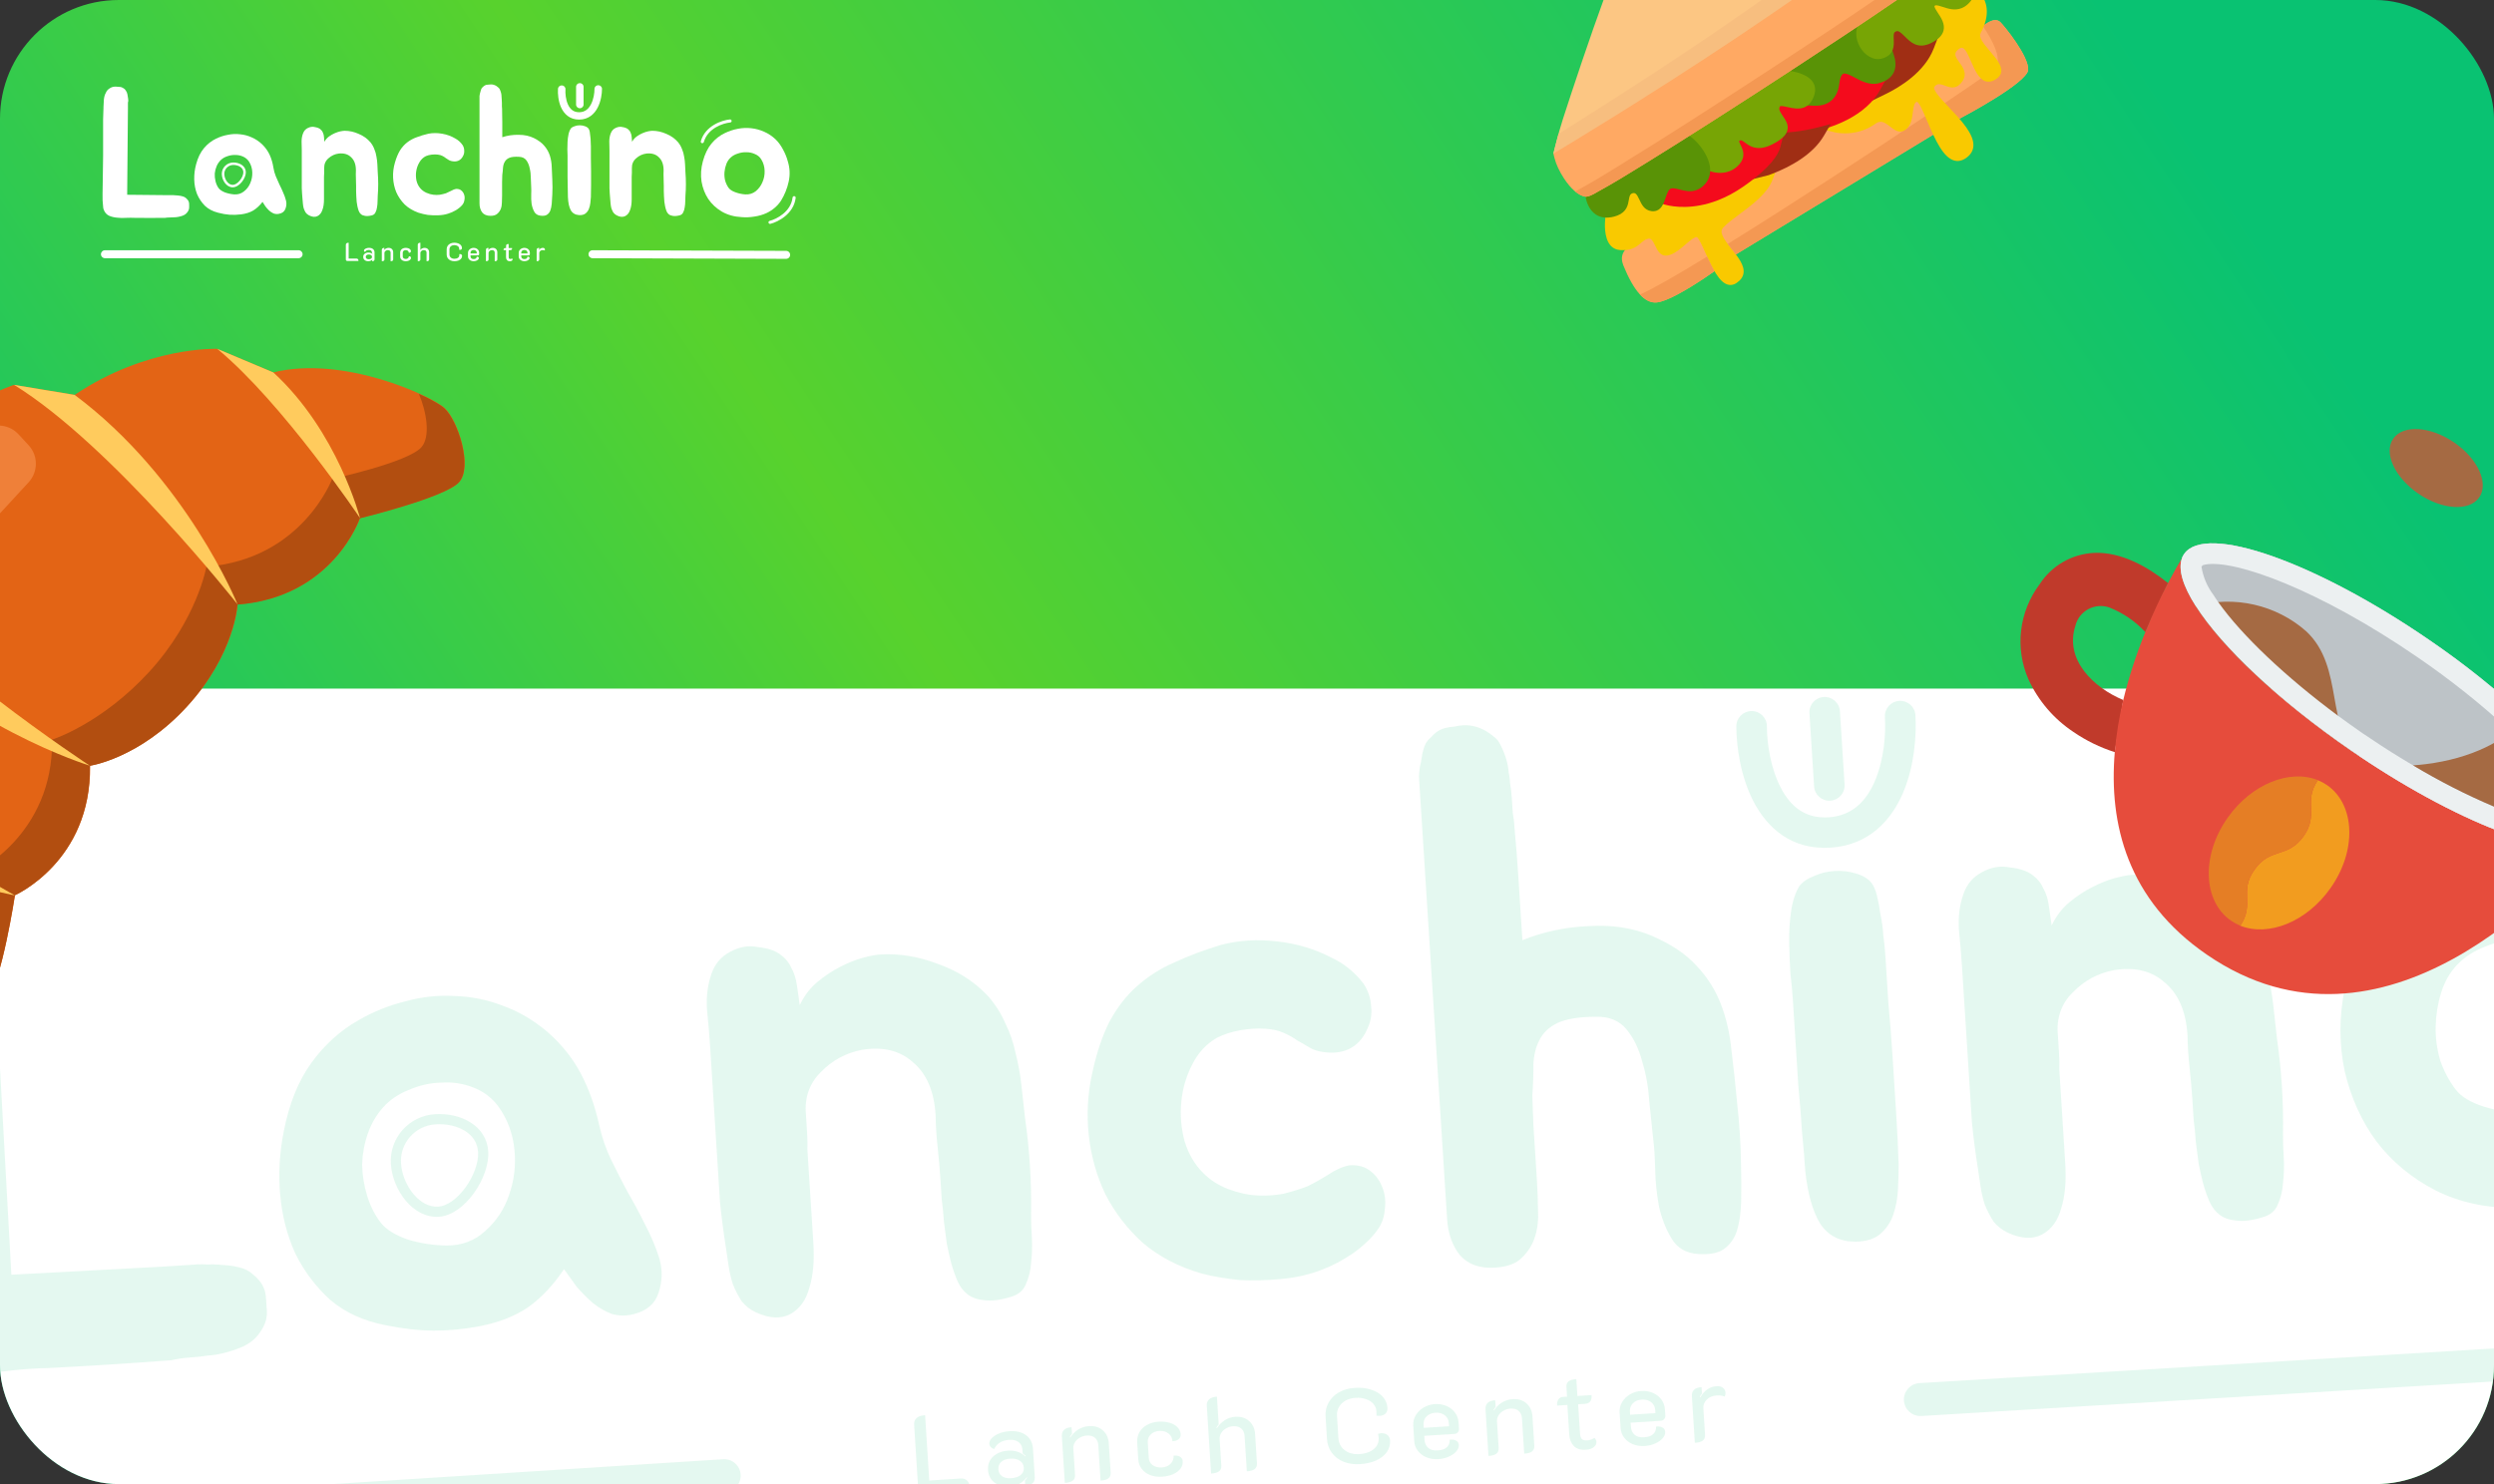 <svg width="420" height="250" viewBox="0 0 420 250" fill="none" xmlns="http://www.w3.org/2000/svg">
<rect x="0" y="0" width="420" height="250" fill="#333333" stroke="none"/>
<g clip-path="url(#clip0_14_360)">
<rect width="420" height="250" rx="20" fill="url(#paint0_linear_14_360)"/>
<rect y="116" width="420" height="134" fill="white"/>
<g opacity="0.11">
<path d="M44.436 217.013C44.633 217.427 44.759 218.058 44.813 218.907C44.862 219.671 44.902 220.308 44.935 220.818C44.978 221.497 44.891 222.142 44.673 222.753C44.455 223.363 44.149 223.937 43.755 224.474C43.052 225.542 41.993 226.376 40.575 226.978C38.572 227.788 36.676 228.249 34.885 228.363C33.953 228.508 32.975 228.613 31.952 228.678C30.928 228.743 29.911 228.893 28.898 229.128L28.387 229.161C21.827 229.663 15.049 230.095 8.051 230.455C6.341 230.478 4.422 230.6 2.296 230.821C0.175 231.126 -1.916 231.217 -3.979 231.092C-6.036 231.053 -7.941 230.705 -9.695 230.049C-11.369 229.303 -12.604 228.06 -13.4 226.321C-13.597 225.907 -13.749 225.533 -13.856 225.199C-13.969 224.78 -14.038 224.358 -14.065 223.933C-14.59 221.068 -14.899 218.231 -14.992 215.424C-15.085 212.616 -15.218 209.853 -15.391 207.136L-16.311 188.651L-17.397 171.583C-17.591 168.526 -17.764 165.809 -17.916 163.431C-17.982 161.048 -18.064 158.41 -18.163 155.518L-18.203 154.881C-18.172 154.026 -18.183 153.174 -18.237 152.325C-18.206 151.471 -18.218 150.619 -18.271 149.77C-18.225 147.806 -17.862 146.12 -17.181 144.713C-16.75 143.406 -15.92 142.33 -14.69 141.485C-13.63 140.65 -12.332 140.184 -10.798 140.086C-10.201 140.048 -9.644 140.055 -9.127 140.108C-8.53 140.07 -7.973 140.077 -7.456 140.129C-6.939 140.181 -6.46 140.321 -6.017 140.549C-5.489 140.771 -4.956 141.078 -4.417 141.47C-3.868 142.032 -3.353 142.724 -2.873 143.546C-2.472 144.459 -2.2 145.379 -2.055 146.308C-1.932 146.897 -1.811 147.443 -1.694 147.947C-1.576 148.451 -1.501 148.958 -1.469 149.468C-1.607 149.988 -1.66 150.503 -1.627 151.012C-1.595 151.522 -1.565 151.989 -1.538 152.413L-1.392 154.706L1.914 214.731L27.254 213.374L33.265 212.992C33.776 212.959 34.333 212.967 34.935 213.013C35.532 212.976 36.132 212.98 36.734 213.027C37.422 213.068 38.024 213.115 38.541 213.168C39.058 213.22 39.578 213.315 40.1 213.452C41.054 213.647 41.849 214.023 42.483 214.579C43.475 215.369 44.126 216.18 44.436 217.013Z" fill="#09C272"/>
<path d="M60.339 171.879C62.816 170.443 65.445 169.38 68.226 168.692C71.002 167.918 73.765 167.614 76.515 167.78C79.345 167.856 82.076 168.407 84.71 169.433C87.338 170.374 89.828 171.836 92.18 173.817C94.537 175.884 96.397 178.196 97.758 180.752C99.119 183.308 100.158 186.184 100.875 189.378C101.357 191.564 102.041 193.567 102.927 195.386C103.813 197.205 104.742 199.022 105.714 200.836C106.77 202.644 107.742 204.458 108.628 206.277C109.6 208.091 110.406 210.001 111.047 212.006C111.598 213.932 111.549 215.854 110.901 217.771C110.332 219.597 108.953 220.793 106.763 221.359C105.5 221.695 104.258 221.689 103.038 221.34C101.897 220.901 100.831 220.287 99.839 219.498C98.841 218.623 97.927 217.701 97.094 216.731C96.342 215.671 95.638 214.692 94.981 213.796C93.182 216.468 91.178 218.6 88.968 220.19C86.752 221.695 84.038 222.763 80.825 223.394C78.118 223.907 75.523 224.157 73.039 224.145C70.556 224.132 67.883 223.833 65.02 223.248C61.295 222.548 58.165 221.127 55.632 218.986C53.178 216.755 51.215 214.152 49.742 211.176C48.348 208.11 47.495 204.797 47.183 201.236C46.87 197.675 47.073 194.124 47.789 190.582C48.691 185.921 50.244 182.071 52.447 179.032C54.651 175.993 57.281 173.608 60.339 171.879ZM64.485 186.578C63.367 187.843 62.518 189.304 61.938 190.961C61.359 192.618 61.041 194.343 60.984 196.137C61.012 197.926 61.296 199.698 61.836 201.454C62.376 203.21 63.158 204.738 64.182 206.037C65.11 207.171 66.625 208.098 68.725 208.817C70.82 209.451 72.981 209.782 75.209 209.811C77.778 209.818 79.951 208.998 81.73 207.35C83.594 205.697 84.921 203.694 85.713 201.341C86.585 198.899 86.895 196.364 86.642 193.737C86.384 191.025 85.502 188.609 83.998 186.488C82.872 184.939 81.432 183.837 79.678 183.182C78.009 182.52 76.237 182.25 74.361 182.369C72.48 182.403 70.623 182.82 68.791 183.619C67.038 184.327 65.603 185.314 64.485 186.578Z" fill="#09C272"/>
<path d="M119.586 176.294C119.462 174.34 119.287 172.263 119.061 170.06C118.921 167.853 119.177 165.833 119.831 164.001C120.411 162.344 121.446 161.127 122.938 160.35C124.509 159.483 126.076 159.212 127.637 159.539C129.188 159.696 130.412 160.087 131.308 160.713C132.204 161.338 132.852 162.106 133.252 163.019C133.733 163.841 134.053 164.843 134.214 166.027C134.37 167.125 134.525 168.224 134.681 169.322C135.436 167.739 136.423 166.44 137.643 165.425C138.862 164.409 140.135 163.561 141.462 162.88C142.788 162.199 144.04 161.693 145.218 161.362C146.48 161.026 147.453 160.836 148.135 160.793C151.375 160.586 154.618 161.105 157.865 162.348C161.191 163.5 164.001 165.282 166.295 167.694C167.586 169.146 168.584 170.703 169.289 172.363C170.074 173.933 170.651 175.602 171.02 177.369C171.475 179.13 171.804 180.942 172.008 182.805C172.207 184.583 172.408 186.403 172.612 188.266C173.385 193.673 173.728 199.065 173.642 204.442C173.627 205.551 173.665 206.828 173.757 208.271C173.849 209.715 173.813 211.167 173.649 212.626C173.565 213.996 173.26 215.252 172.733 216.393C172.286 217.445 171.432 218.139 170.169 218.475C168.405 219.013 166.919 219.193 165.709 219.015C164.59 218.915 163.67 218.59 162.95 218.039C162.23 217.488 161.67 216.756 161.269 215.844C160.869 214.932 160.503 213.889 160.171 212.717C159.941 211.794 159.703 210.743 159.457 209.565C159.291 208.297 159.125 207.028 158.958 205.76C158.877 204.486 158.756 203.258 158.595 202.074C158.514 200.801 158.441 199.654 158.376 198.635C158.274 197.022 158.118 195.241 157.908 193.294C157.698 191.346 157.582 189.521 157.56 187.817C157.306 183.826 156.048 180.879 153.787 178.977C151.605 176.984 148.735 176.272 145.175 176.839C142.468 177.352 140.151 178.608 138.224 180.607C136.291 182.52 135.459 184.918 135.728 187.799C135.798 188.903 135.863 189.922 135.923 190.856C135.982 191.79 135.999 192.727 135.973 193.667C136.033 194.601 136.097 195.62 136.168 196.724C136.238 197.827 136.316 199.059 136.403 200.417C136.581 203.22 136.77 206.192 136.97 209.334C137.165 212.39 136.941 214.92 136.297 216.922C135.745 219.003 134.683 220.477 133.112 221.345C131.54 222.212 129.608 222.122 127.316 221.074C126.346 220.624 125.535 219.994 124.884 219.183C124.313 218.281 123.825 217.332 123.419 216.335C123.098 215.332 122.863 214.324 122.713 213.31C122.557 212.212 122.407 211.198 122.262 210.27C121.828 207.484 121.493 204.905 121.256 202.532C121.1 200.07 120.932 197.437 120.754 194.635L119.586 176.294Z" fill="#09C272"/>
<path d="M229.632 165.709C230.39 166.855 230.812 168.107 230.898 169.465C231.07 170.819 230.853 172.111 230.246 173.344C229.576 174.921 228.535 176.053 227.124 176.739C225.792 177.336 224.26 177.476 222.527 177.16C221.749 177.039 221.048 176.785 220.424 176.398C219.8 176.012 219.134 175.628 218.425 175.247C217.796 174.775 217.041 174.354 216.161 173.984C215.367 173.608 214.325 173.376 213.035 173.288C211.745 173.199 210.339 173.289 208.815 173.556C207.376 173.819 206.076 174.242 204.915 174.828C203.098 175.881 201.698 177.42 200.714 179.443C199.725 181.382 199.13 183.466 198.929 185.696C198.723 187.84 198.903 190.003 199.47 192.183C200.122 194.359 201.179 196.167 202.641 197.609C203.739 198.732 205.123 199.625 206.792 200.286C208.546 200.942 210.195 201.306 211.741 201.378C213.201 201.455 214.651 201.363 216.089 201.101C217.523 200.754 218.908 200.325 220.245 199.814C221.241 199.324 222.357 198.699 223.593 197.938C224.823 197.092 226.03 196.547 227.213 196.301C228.747 196.203 229.968 196.552 230.875 197.347C231.776 198.057 232.435 198.995 232.852 200.162C233.263 201.244 233.381 202.431 233.207 203.721C233.117 205.005 232.718 206.139 232.011 207.122C231.068 208.461 229.697 209.784 227.897 211.092C226.092 212.316 224.352 213.236 222.68 213.854C220.677 214.664 218.399 215.192 215.846 215.44C213.379 215.682 211.029 215.747 208.796 215.633C207.762 215.528 206.683 215.384 205.558 215.2C204.433 215.015 203.349 214.786 202.304 214.512C198.466 213.392 195.189 211.682 192.475 209.382C189.84 206.992 187.741 204.269 186.176 201.214C184.698 198.154 183.759 194.846 183.362 191.29C182.964 187.735 183.166 184.184 183.968 180.637C184.695 177.266 185.668 174.39 186.886 172.011C188.19 169.626 189.733 167.652 191.517 166.089C193.381 164.435 195.48 163.108 197.813 162.107C200.141 161.021 202.733 160.046 205.589 159.182C208.535 158.398 211.69 158.197 215.053 158.58C218.416 158.963 221.47 159.877 224.216 161.322C226.333 162.296 228.138 163.758 229.632 165.709Z" fill="#09C272"/>
<path d="M292.534 185.749C292.728 187.442 292.884 189.223 293.003 191.091C293.116 192.874 293.179 194.533 293.191 196.066C293.252 198.365 293.259 200.496 293.213 202.459C293.161 204.338 292.923 205.974 292.497 207.365C292.067 208.671 291.319 209.699 290.254 210.449C289.269 211.109 287.83 211.371 285.938 211.235C283.961 211.105 282.494 210.261 281.539 208.702C280.584 207.142 279.871 205.355 279.4 203.339C279.009 201.232 278.789 199.114 278.739 196.986C278.689 194.858 278.584 193.202 278.423 192.019C278.219 190.156 277.998 188.038 277.762 185.666C277.605 183.204 277.203 180.927 276.557 178.837C275.99 176.656 275.103 174.837 273.898 173.379C272.692 171.921 270.978 171.22 268.756 171.276C265.931 171.286 263.771 171.636 262.274 172.328C260.862 173.015 259.853 173.974 259.247 175.207C258.635 176.354 258.295 177.74 258.227 179.364C258.244 180.983 258.185 182.734 258.048 184.619L258.236 189.595L258.828 198.893C258.925 200.421 258.985 202.037 259.008 203.741C259.111 205.354 258.949 206.857 258.524 208.248C258.099 209.639 257.362 210.837 256.313 211.842C255.349 212.841 253.844 213.406 251.798 213.536C249.24 213.699 247.27 213.014 245.889 211.482C244.587 209.86 243.858 207.817 243.701 205.355L239.04 132.115C239.008 131.606 238.978 131.139 238.951 130.714C239.004 130.199 239.057 129.684 239.109 129.169C239.247 128.649 239.346 128.174 239.404 127.744C239.457 127.229 239.555 126.754 239.698 126.318C239.9 125.453 240.286 124.789 240.856 124.326C241.255 123.875 241.66 123.508 242.07 123.226C242.48 122.944 242.938 122.744 243.444 122.627C243.865 122.515 244.332 122.443 244.843 122.41C245.349 122.293 245.858 122.218 246.37 122.185C247.649 122.104 248.909 122.407 250.152 123.095C250.685 123.402 251.178 123.755 251.631 124.152C252.079 124.465 252.453 124.953 252.752 125.616C253.537 127.186 253.975 128.692 254.067 130.136C254.179 130.555 254.262 131.189 254.316 132.038C254.45 132.797 254.544 133.601 254.598 134.45C254.652 135.299 254.706 136.149 254.76 136.998C254.894 137.757 254.975 138.348 255.002 138.773L255.042 139.41C255.3 142.122 255.519 144.879 255.697 147.681C255.875 150.483 256.056 153.328 256.24 156.215L256.378 158.38C259.883 156.963 263.6 156.173 267.527 156.008C271.449 155.758 274.994 156.3 278.161 157.633C281.418 159.046 283.922 160.72 285.671 162.654C287.506 164.584 288.886 166.756 289.81 169.169C290.734 171.583 291.328 174.188 291.591 176.985C291.94 179.776 292.255 182.698 292.534 185.749Z" fill="#09C272"/>
<path d="M330.413 162.876C330.289 160.923 330.114 158.846 329.888 156.643C329.748 154.435 330.004 152.416 330.658 150.584C331.238 148.927 332.273 147.71 333.765 146.933C335.336 146.065 336.903 145.795 338.464 146.122C340.015 146.279 341.239 146.67 342.135 147.295C343.03 147.92 343.679 148.689 344.079 149.602C344.559 150.424 344.88 151.426 345.041 152.61C345.197 153.708 345.352 154.807 345.508 155.905C346.263 154.322 347.25 153.023 348.47 152.008C349.689 150.992 350.962 150.144 352.289 149.463C353.615 148.781 354.867 148.276 356.044 147.945C357.307 147.609 358.28 147.419 358.962 147.375C362.202 147.169 365.445 147.688 368.692 148.93C372.018 150.083 374.828 151.865 377.122 154.277C378.413 155.729 379.411 157.286 380.116 158.946C380.901 160.516 381.478 162.184 381.847 163.951C382.301 165.713 382.631 167.525 382.835 169.388C383.034 171.165 383.235 172.986 383.439 174.848C384.211 180.256 384.555 185.648 384.469 191.025C384.454 192.134 384.492 193.411 384.584 194.854C384.676 196.298 384.64 197.749 384.476 199.209C384.392 200.579 384.087 201.834 383.56 202.976C383.113 204.028 382.258 204.722 380.996 205.058C379.232 205.596 377.745 205.776 376.536 205.597C375.416 205.498 374.497 205.173 373.777 204.622C373.057 204.071 372.497 203.339 372.096 202.427C371.696 201.515 371.33 200.472 370.998 199.3C370.768 198.376 370.53 197.326 370.284 196.148C370.118 194.88 369.951 193.611 369.785 192.343C369.704 191.069 369.583 189.841 369.422 188.657C369.341 187.384 369.268 186.237 369.203 185.218C369.101 183.605 368.944 181.824 368.735 179.877C368.525 177.929 368.409 176.103 368.386 174.4C368.132 170.409 366.875 167.462 364.613 165.56C362.432 163.567 359.562 162.854 356.002 163.422C353.295 163.935 350.978 165.191 349.051 167.19C347.118 169.103 346.286 171.501 346.555 174.382C346.625 175.486 346.69 176.505 346.75 177.439C346.809 178.373 346.826 179.31 346.8 180.25C346.859 181.184 346.924 182.203 346.995 183.306C347.065 184.41 347.143 185.642 347.23 187C347.408 189.802 347.597 192.775 347.797 195.916C347.992 198.973 347.767 201.503 347.124 203.505C346.572 205.586 345.51 207.06 343.939 207.928C342.367 208.795 340.435 208.705 338.143 207.657C337.172 207.207 336.362 206.577 335.711 205.766C335.14 204.864 334.652 203.915 334.246 202.917C333.925 201.915 333.69 200.907 333.539 199.893C333.384 198.795 333.234 197.781 333.089 196.852C332.655 194.066 332.32 191.487 332.083 189.115C331.926 186.653 331.759 184.02 331.581 181.218L330.413 162.876Z" fill="#09C272"/>
<path d="M408.837 145.736C411.564 144.198 414.444 143.035 417.475 142.245C420.507 141.455 423.526 141.135 426.532 141.285C429.623 141.429 432.616 142.049 435.51 143.143C438.49 144.233 441.247 145.848 443.78 147.988C445.866 149.817 447.722 152.086 449.35 154.796C450.973 157.421 452.209 160.028 453.058 162.617C454.805 167.195 455.318 171.894 454.597 176.714C453.877 181.535 452.41 186.062 450.197 190.295C449.122 192.239 447.738 194.032 446.045 195.675C444.431 197.227 442.674 198.532 440.772 199.591C438.29 200.943 435.57 201.926 432.613 202.54C429.661 203.24 426.77 203.551 423.94 203.476C418.808 203.547 414.208 202.56 410.14 200.517C406.158 198.469 402.859 195.737 400.245 192.323C397.716 188.903 395.924 184.967 394.87 180.515C393.897 175.973 393.898 171.284 394.874 166.447C395.914 161.266 397.613 157.023 399.971 153.718C402.409 150.323 405.364 147.662 408.837 145.736ZM413.76 162.56C412.557 163.83 411.671 165.378 411.102 167.205C410.534 169.032 410.226 170.927 410.18 172.891C410.128 174.77 410.378 176.672 410.928 178.598C411.559 180.434 412.434 182.083 413.555 183.547C414.489 184.766 416.091 185.73 418.362 186.438C420.633 187.146 422.967 187.509 425.365 187.527C428.105 187.523 430.446 186.649 432.39 184.906C434.328 183.077 435.73 180.899 436.597 178.371C437.548 175.838 437.89 173.131 437.621 170.249C437.352 167.368 436.417 164.784 434.816 162.499C433.685 160.866 432.157 159.727 430.233 159.082C428.388 158.346 426.442 158.044 424.396 158.174C422.43 158.214 420.488 158.636 418.57 159.44C416.647 160.159 415.043 161.199 413.76 162.56Z" fill="#09C272"/>
<path fill-rule="evenodd" clip-rule="evenodd" d="M318.006 168.909L317.495 160.885C317.431 159.866 317.318 158.765 317.157 157.581C317.076 156.308 316.915 155.124 316.674 154.031C316.513 152.848 316.318 151.795 316.088 150.871C315.858 149.948 315.556 149.243 315.182 148.755C314.622 148.023 313.732 147.483 312.511 147.134C311.376 146.78 310.168 146.644 308.889 146.725C307.696 146.801 306.558 147.087 305.477 147.582C304.39 147.992 303.57 148.556 303.016 149.273C302.319 150.426 301.854 151.862 301.621 153.582C301.383 155.218 301.278 156.929 301.306 158.718C301.334 160.507 301.402 162.25 301.51 163.948C301.704 165.641 301.838 167.082 301.914 168.271L302.352 175.149L302.838 182.792C303.091 185.418 303.298 188.006 303.46 190.553C303.708 193.095 303.893 195.343 304.018 197.296C304.431 201.106 305.26 204.037 306.504 206.09C307.832 208.137 309.824 209.161 312.478 209.163C314.274 209.134 315.659 208.704 316.633 207.875C317.688 206.955 318.43 205.842 318.861 204.536C319.291 203.23 319.546 201.849 319.625 200.395C319.698 198.856 319.737 197.446 319.741 196.167C319.658 193.529 319.52 190.682 319.326 187.625L318.726 178.2C318.52 174.973 318.28 171.876 318.006 168.909Z" fill="#09C272"/>
<path fill-rule="evenodd" clip-rule="evenodd" d="M319.832 118.066C321.25 117.975 322.472 119.047 322.561 120.458C322.777 123.85 322.407 129.012 320.49 133.523C318.538 138.117 314.785 142.375 308.254 142.791C301.689 143.208 297.601 139.428 295.325 135.06C293.108 130.805 292.411 125.723 292.409 122.344C292.408 120.93 293.558 119.782 294.978 119.78C296.399 119.778 297.551 120.924 297.552 122.338C297.554 125.202 298.172 129.4 299.891 132.698C301.55 135.883 304.015 137.928 307.929 137.679C311.877 137.427 314.275 135.009 315.754 131.528C317.269 127.964 317.611 123.653 317.429 120.785C317.339 119.373 318.415 118.156 319.832 118.066Z" fill="#09C272"/>
<path fill-rule="evenodd" clip-rule="evenodd" d="M307.121 117.413C308.538 117.323 309.76 118.394 309.85 119.806L310.636 132.16C310.726 133.572 309.65 134.789 308.233 134.879C306.815 134.969 305.593 133.898 305.503 132.487L304.717 120.133C304.627 118.721 305.704 117.504 307.121 117.413Z" fill="#09C272"/>
<path fill-rule="evenodd" clip-rule="evenodd" d="M459.091 186.603C459.682 186.634 460.135 187.137 460.103 187.726C459.793 193.408 456.989 197.796 453.679 200.944C450.381 204.081 446.528 206.04 443.946 206.894C443.385 207.08 442.778 206.777 442.592 206.218C442.406 205.659 442.71 205.054 443.272 204.869C445.589 204.102 449.157 202.295 452.2 199.4C455.232 196.517 457.691 192.609 457.963 187.611C457.996 187.022 458.501 186.571 459.091 186.603Z" fill="#09C272"/>
<path fill-rule="evenodd" clip-rule="evenodd" d="M393.411 153.784C392.832 153.66 392.464 153.093 392.589 152.517C393.79 146.953 397.251 143.057 401.016 140.465C404.767 137.883 408.881 136.55 411.565 136.11C412.149 136.014 412.7 136.408 412.796 136.989C412.892 137.571 412.496 138.12 411.912 138.216C409.503 138.611 405.695 139.838 402.233 142.221C398.785 144.595 395.741 148.071 394.684 152.964C394.559 153.541 393.989 153.908 393.411 153.784Z" fill="#09C272"/>
<path fill-rule="evenodd" clip-rule="evenodd" d="M78.415 199.996C79.837 198.025 80.618 195.727 80.513 194.068C80.413 192.507 79.611 191.333 78.342 190.527C77.033 189.695 75.23 189.272 73.343 189.392C69.918 189.61 67.317 192.552 67.534 195.964C67.649 197.769 68.433 199.718 69.644 201.161C70.855 202.602 72.32 203.358 73.797 203.264C75.23 203.173 76.971 201.997 78.415 199.996ZM73.905 204.968C78.275 204.69 82.5 198.312 82.223 193.959C81.946 189.607 77.605 187.41 73.235 187.688C68.865 187.966 65.546 191.72 65.823 196.072C66.1 200.425 69.535 205.246 73.905 204.968Z" fill="#09C272"/>
<path fill-rule="evenodd" clip-rule="evenodd" d="M-13.433 257.198C-13.53 255.669 -12.364 254.35 -10.829 254.252L121.771 245.813C123.307 245.715 124.63 246.876 124.728 248.405C124.825 249.934 123.659 251.253 122.124 251.351L-10.476 259.79C-12.012 259.888 -13.336 258.727 -13.433 257.198Z" fill="#09C272"/>
<path fill-rule="evenodd" clip-rule="evenodd" d="M320.633 235.929C320.541 234.399 321.711 233.084 323.247 232.991L455.874 224.984C457.41 224.891 458.73 226.056 458.822 227.586C458.914 229.115 457.744 230.43 456.208 230.523L323.581 238.53C322.045 238.623 320.726 237.458 320.633 235.929Z" fill="#09C272"/>
<path d="M289.075 235.07C288.393 235.113 287.842 235.346 287.424 235.768C287.006 236.19 286.815 236.687 286.852 237.259L287.135 241.715C287.163 242.144 287.033 242.464 286.745 242.674C286.47 242.883 286.027 243.007 285.416 243.046L284.919 235.227C284.857 234.261 285.401 233.741 286.551 233.668L286.619 234.741C286.475 234.93 286.349 235.124 286.241 235.322L286.336 235.388C287.018 234.207 287.934 233.58 289.084 233.507C289.539 233.478 289.894 233.569 290.148 233.78C290.414 233.991 290.557 234.263 290.579 234.597C290.594 234.848 290.542 235.067 290.422 235.254C290.075 235.096 289.626 235.035 289.075 235.07Z" fill="#09C272"/>
<path d="M276.984 243.582C276.253 243.629 275.586 243.527 274.98 243.279C274.375 243.03 273.889 242.665 273.522 242.186C273.155 241.706 272.951 241.156 272.912 240.536L272.749 237.977C272.708 237.333 272.845 236.744 273.16 236.209C273.486 235.661 273.932 235.219 274.5 234.884C275.068 234.548 275.699 234.358 276.394 234.314C277.089 234.27 277.733 234.373 278.326 234.622C278.919 234.872 279.399 235.243 279.767 235.734C280.135 236.214 280.339 236.776 280.38 237.42L280.45 238.529C280.463 238.732 280.391 238.916 280.233 239.082C280.086 239.235 279.899 239.319 279.672 239.333L274.606 239.656L274.649 240.336C274.685 240.908 274.895 241.362 275.277 241.697C275.658 242.02 276.196 242.159 276.891 242.115C277.585 242.071 278.097 241.889 278.425 241.568C278.765 241.235 278.918 240.818 278.887 240.317C279.315 240.254 279.673 240.303 279.96 240.465C280.246 240.614 280.4 240.862 280.422 241.208C280.446 241.577 280.301 241.94 279.987 242.295C279.684 242.638 279.263 242.928 278.725 243.166C278.199 243.403 277.619 243.542 276.984 243.582ZM278.778 238.043L278.745 237.524C278.709 236.963 278.483 236.523 278.065 236.202C277.647 235.869 277.121 235.723 276.486 235.763C275.852 235.804 275.348 236.016 274.975 236.399C274.614 236.769 274.451 237.234 274.487 237.795L274.52 238.314L278.778 238.043Z" fill="#09C272"/>
<path d="M267.081 244.212C266.182 244.27 265.502 244.061 265.039 243.588C264.575 243.102 264.317 242.448 264.264 241.625L263.949 236.669L262.224 236.779C262.195 236.314 262.269 235.962 262.446 235.723C262.622 235.472 262.872 235.336 263.195 235.316L263.896 235.271L263.792 233.643C263.765 233.214 263.889 232.894 264.164 232.685C264.44 232.476 264.871 232.353 265.458 232.316L265.639 235.16L268.028 235.008C268.058 235.485 267.979 235.844 267.79 236.083C267.613 236.322 267.314 236.455 266.895 236.482L265.763 236.554L266.074 241.438C266.103 241.891 266.208 242.214 266.388 242.406C266.568 242.586 266.874 242.663 267.305 242.635C267.724 242.609 268.124 242.469 268.505 242.218C268.709 242.396 268.82 242.629 268.838 242.915C268.858 243.225 268.713 243.51 268.405 243.769C268.097 244.028 267.655 244.176 267.081 244.212Z" fill="#09C272"/>
<path d="M250.167 237.438C250.106 236.472 250.65 235.953 251.8 235.879L251.871 237.007C251.759 237.133 251.638 237.309 251.508 237.533L251.602 237.599C251.929 237.063 252.364 236.622 252.907 236.276C253.462 235.929 254.075 235.735 254.746 235.692C255.704 235.631 256.483 235.875 257.083 236.423C257.683 236.96 258.011 237.682 258.069 238.588L258.384 243.544C258.411 243.962 258.281 244.281 257.994 244.503C257.719 244.712 257.282 244.836 256.683 244.874L256.304 238.916C256.271 238.391 256.088 237.978 255.756 237.676C255.424 237.373 254.959 237.241 254.36 237.279C253.941 237.306 253.552 237.427 253.192 237.641C252.833 237.844 252.555 238.107 252.359 238.431C252.163 238.755 252.077 239.101 252.1 239.471L252.384 243.926C252.411 244.356 252.281 244.675 251.994 244.885C251.719 245.094 251.276 245.218 250.665 245.257L250.167 237.438Z" fill="#09C272"/>
<path d="M242.233 245.794C241.502 245.84 240.834 245.739 240.229 245.49C239.624 245.241 239.138 244.877 238.771 244.397C238.403 243.918 238.2 243.368 238.161 242.747L237.998 240.189C237.957 239.545 238.094 238.955 238.408 238.42C238.734 237.873 239.181 237.431 239.749 237.095C240.317 236.76 240.948 236.57 241.643 236.526C242.337 236.482 242.981 236.584 243.574 236.834C244.167 237.084 244.648 237.454 245.016 237.946C245.383 238.425 245.587 238.987 245.628 239.631L245.699 240.741C245.712 240.944 245.639 241.128 245.482 241.294C245.335 241.447 245.148 241.53 244.92 241.545L239.854 241.867L239.897 242.547C239.934 243.12 240.143 243.573 240.525 243.908C240.907 244.231 241.445 244.371 242.139 244.327C242.834 244.282 243.345 244.1 243.674 243.78C244.013 243.447 244.167 243.03 244.135 242.529C244.564 242.466 244.922 242.515 245.209 242.676C245.495 242.826 245.649 243.073 245.671 243.419C245.694 243.789 245.549 244.152 245.235 244.507C244.932 244.849 244.512 245.14 243.974 245.378C243.448 245.615 242.867 245.753 242.233 245.794ZM244.027 240.254L243.993 239.736C243.958 239.175 243.731 238.734 243.314 238.413C242.896 238.081 242.37 237.935 241.735 237.975C241.1 238.015 240.597 238.227 240.224 238.61C239.863 238.98 239.7 239.446 239.736 240.006L239.769 240.525L244.027 240.254Z" fill="#09C272"/>
<path d="M229.043 246.633C228.013 246.699 227.084 246.566 226.258 246.236C225.43 245.893 224.773 245.39 224.286 244.726C223.799 244.063 223.527 243.29 223.471 242.407L223.232 238.65C223.175 237.767 223.347 236.972 223.747 236.263C224.146 235.543 224.729 234.967 225.495 234.535C226.261 234.103 227.153 233.855 228.171 233.79C229.189 233.725 230.104 233.829 230.915 234.101C231.737 234.36 232.388 234.755 232.866 235.288C233.345 235.82 233.608 236.45 233.654 237.178C233.678 237.56 233.572 237.872 233.335 238.114C233.097 238.345 232.769 238.474 232.349 238.5C232.194 238.51 232.013 238.504 231.807 238.481C231.819 238.289 231.815 238.043 231.796 237.745C231.765 237.256 231.594 236.836 231.283 236.484C230.971 236.121 230.552 235.854 230.024 235.684C229.507 235.502 228.925 235.431 228.278 235.472C227.644 235.512 227.082 235.668 226.595 235.939C226.107 236.209 225.733 236.574 225.474 237.034C225.226 237.481 225.119 237.979 225.154 238.527L225.393 242.285C225.429 242.845 225.604 243.337 225.92 243.76C226.235 244.171 226.651 244.486 227.17 244.704C227.701 244.91 228.289 244.992 228.936 244.951C229.942 244.887 230.742 244.609 231.336 244.116C231.941 243.61 232.22 242.988 232.173 242.248C232.159 242.022 232.131 241.778 232.09 241.517C232.256 241.471 232.416 241.442 232.572 241.432C233.003 241.405 233.358 241.502 233.637 241.724C233.915 241.946 234.068 242.259 234.093 242.665C234.138 243.369 233.957 244.015 233.549 244.604C233.141 245.181 232.546 245.65 231.763 246.011C230.98 246.36 230.073 246.568 229.043 246.633Z" fill="#09C272"/>
<path d="M203.23 236.833C203.2 236.367 203.327 236 203.611 235.731C203.906 235.46 204.347 235.306 204.934 235.269L205.233 239.957C205.109 240.096 204.982 240.278 204.852 240.502L204.947 240.568C205.285 240.031 205.72 239.59 206.252 239.245C206.783 238.9 207.378 238.706 208.036 238.664C208.995 238.604 209.774 238.847 210.374 239.396C210.973 239.933 211.302 240.654 211.359 241.561L211.675 246.517C211.701 246.934 211.571 247.254 211.285 247.476C211.01 247.685 210.572 247.809 209.974 247.847L209.594 241.889C209.561 241.364 209.378 240.95 209.047 240.648C208.715 240.346 208.249 240.214 207.65 240.252C207.231 240.279 206.842 240.399 206.483 240.614C206.123 240.816 205.845 241.079 205.649 241.403C205.454 241.727 205.367 242.074 205.391 242.444L205.674 246.899C205.701 247.316 205.571 247.636 205.284 247.858C204.997 248.068 204.554 248.192 203.955 248.23L203.23 236.833Z" fill="#09C272"/>
<path d="M195.715 248.754C194.973 248.801 194.3 248.712 193.696 248.487C193.104 248.25 192.631 247.903 192.277 247.446C191.922 246.978 191.725 246.433 191.686 245.813L191.509 243.04C191.468 242.396 191.588 241.813 191.867 241.292C192.159 240.771 192.583 240.355 193.141 240.044C193.709 239.72 194.365 239.535 195.107 239.487C195.802 239.443 196.425 239.505 196.977 239.674C197.528 239.83 197.965 240.078 198.287 240.417C198.621 240.755 198.803 241.156 198.833 241.622C198.854 241.956 198.733 242.233 198.471 242.453C198.208 242.661 197.865 242.767 197.445 242.77C197.41 242.221 197.184 241.786 196.767 241.466C196.361 241.144 195.853 241.003 195.242 241.042C194.632 241.08 194.145 241.279 193.783 241.637C193.421 241.996 193.257 242.443 193.291 242.98L193.458 245.592C193.49 246.105 193.708 246.511 194.112 246.808C194.528 247.105 195.047 247.234 195.67 247.194C196.281 247.155 196.767 246.951 197.128 246.58C197.501 246.209 197.671 245.755 197.637 245.219C198.066 245.155 198.424 245.21 198.711 245.384C198.999 245.557 199.154 245.811 199.175 246.145C199.204 246.61 199.075 247.031 198.786 247.409C198.51 247.786 198.102 248.093 197.564 248.331C197.026 248.569 196.41 248.71 195.715 248.754Z" fill="#09C272"/>
<path d="M178.822 241.979C178.761 241.013 179.305 240.493 180.455 240.42L180.526 241.547C180.414 241.674 180.293 241.849 180.163 242.073L180.257 242.139C180.584 241.603 181.019 241.162 181.562 240.816C182.117 240.47 182.73 240.275 183.401 240.232C184.359 240.171 185.138 240.415 185.738 240.964C186.338 241.501 186.666 242.222 186.724 243.129L187.039 248.085C187.066 248.502 186.936 248.822 186.649 249.044C186.374 249.253 185.937 249.376 185.338 249.415L184.959 243.457C184.926 242.932 184.743 242.518 184.411 242.216C184.079 241.914 183.614 241.782 183.015 241.82C182.596 241.846 182.207 241.967 181.848 242.182C181.488 242.384 181.21 242.647 181.014 242.971C180.818 243.295 180.732 243.642 180.755 244.012L181.039 248.467C181.066 248.896 180.936 249.216 180.649 249.426C180.374 249.635 179.931 249.759 179.32 249.798L178.822 241.979Z" fill="#09C272"/>
<path d="M169.976 250.392C168.982 250.455 168.15 250.239 167.481 249.743C166.811 249.234 166.448 248.527 166.39 247.62C166.332 246.702 166.62 245.947 167.256 245.356C167.892 244.764 168.743 244.435 169.809 244.367C170.934 244.295 171.887 244.618 172.666 245.335L172.733 245.259C172.567 245.101 172.395 244.957 172.219 244.824L172.18 244.216C172.144 243.643 171.93 243.214 171.539 242.927C171.147 242.629 170.616 242.501 169.945 242.544C168.735 242.621 167.891 243.142 167.411 244.106C167.177 244.025 166.983 243.906 166.829 243.748C166.686 243.578 166.609 243.403 166.597 243.224C166.576 242.89 166.718 242.57 167.023 242.263C167.327 241.944 167.743 241.678 168.271 241.465C168.799 241.251 169.368 241.125 169.979 241.087C171.152 241.012 172.093 241.239 172.8 241.769C173.507 242.299 173.892 243.059 173.955 244.049L174.258 248.808C174.287 249.262 174.17 249.604 173.909 249.837C173.646 250.057 173.227 250.185 172.652 250.222L172.601 249.417C172.835 249.126 172.963 248.963 172.985 248.925L172.908 248.858C172.542 249.337 172.12 249.705 171.644 249.963C171.178 250.208 170.622 250.351 169.976 250.392ZM170.266 249.008C170.973 248.963 171.515 248.785 171.892 248.474C172.269 248.162 172.441 247.75 172.408 247.237C172.376 246.724 172.152 246.331 171.738 246.058C171.324 245.785 170.775 245.671 170.093 245.714C169.458 245.754 168.964 245.936 168.612 246.257C168.26 246.579 168.1 246.997 168.133 247.509C168.165 248.022 168.37 248.411 168.748 248.674C169.125 248.937 169.632 249.049 170.266 249.008Z" fill="#09C272"/>
<path d="M155.663 251.141C155.387 251.159 155.142 251.079 154.926 250.901C154.721 250.71 154.61 250.478 154.593 250.203L153.946 240.041C153.882 239.027 154.496 238.479 155.79 238.397L156.49 249.4L161.772 249.064C162.239 249.034 162.607 249.155 162.877 249.425C163.147 249.695 163.299 250.105 163.334 250.653L155.663 251.141Z" fill="#09C272"/>
</g>
<path d="M31.792 34.012C31.834 34.115 31.855 34.269 31.855 34.475C31.855 34.66 31.855 34.815 31.855 34.938C31.855 35.103 31.823 35.257 31.76 35.401C31.697 35.545 31.613 35.679 31.509 35.803C31.32 36.05 31.048 36.235 30.691 36.358C30.189 36.523 29.717 36.605 29.277 36.605C29.046 36.626 28.805 36.636 28.554 36.636C28.302 36.636 28.051 36.657 27.799 36.698H27.674C26.06 36.719 24.394 36.719 22.676 36.698C22.257 36.678 21.785 36.678 21.261 36.698C20.737 36.739 20.224 36.729 19.721 36.667C19.218 36.626 18.757 36.513 18.338 36.328C17.94 36.122 17.657 35.803 17.489 35.37C17.447 35.267 17.416 35.175 17.395 35.092C17.374 34.989 17.363 34.886 17.363 34.784C17.28 34.084 17.248 33.394 17.269 32.715C17.29 32.035 17.3 31.366 17.3 30.708L17.363 26.23V22.093C17.363 21.352 17.363 20.693 17.363 20.116C17.384 19.54 17.405 18.902 17.426 18.202V18.047C17.447 17.842 17.458 17.636 17.458 17.43C17.479 17.224 17.489 17.018 17.489 16.812C17.531 16.339 17.646 15.938 17.835 15.608C17.961 15.299 18.181 15.052 18.495 14.867C18.767 14.682 19.092 14.589 19.47 14.589C19.616 14.589 19.752 14.6 19.878 14.62C20.025 14.62 20.161 14.63 20.287 14.651C20.413 14.671 20.528 14.713 20.633 14.774C20.758 14.836 20.884 14.918 21.01 15.021C21.136 15.166 21.251 15.341 21.355 15.546C21.439 15.773 21.492 15.999 21.513 16.226C21.534 16.37 21.555 16.504 21.576 16.627C21.596 16.751 21.607 16.874 21.607 16.998C21.565 17.121 21.544 17.245 21.544 17.368C21.544 17.492 21.544 17.605 21.544 17.708V18.264L21.418 32.807L27.642 32.869H29.12C29.245 32.869 29.382 32.879 29.528 32.9C29.675 32.9 29.822 32.91 29.968 32.931C30.136 32.952 30.283 32.972 30.409 32.993C30.534 33.013 30.66 33.044 30.786 33.085C31.016 33.147 31.205 33.25 31.352 33.394C31.582 33.6 31.729 33.806 31.792 34.012Z" fill="white"/>
<path d="M36.388 23.359C37.016 23.05 37.676 22.834 38.368 22.71C39.059 22.566 39.74 22.535 40.411 22.617C41.103 22.679 41.763 22.854 42.391 23.142C43.02 23.41 43.607 23.801 44.152 24.316C44.697 24.851 45.116 25.438 45.409 26.076C45.703 26.714 45.912 27.424 46.038 28.206C46.122 28.742 46.258 29.236 46.446 29.689C46.635 30.142 46.834 30.594 47.044 31.047C47.274 31.5 47.484 31.953 47.672 32.406C47.882 32.859 48.05 33.332 48.175 33.826C48.28 34.3 48.238 34.763 48.05 35.216C47.882 35.648 47.526 35.916 46.981 36.019C46.666 36.081 46.363 36.06 46.069 35.957C45.797 35.834 45.545 35.669 45.315 35.463C45.084 35.236 44.875 35 44.686 34.753C44.519 34.485 44.361 34.238 44.215 34.012C43.733 34.629 43.209 35.113 42.643 35.463C42.077 35.792 41.396 36.008 40.6 36.111C39.929 36.194 39.29 36.214 38.682 36.173C38.075 36.132 37.425 36.019 36.733 35.834C35.832 35.607 35.088 35.216 34.502 34.66C33.936 34.084 33.496 33.425 33.181 32.684C32.888 31.922 32.731 31.109 32.71 30.244C32.689 29.38 32.794 28.526 33.024 27.682C33.318 26.57 33.758 25.664 34.344 24.964C34.931 24.264 35.612 23.729 36.388 23.359ZM37.173 26.971C36.88 27.26 36.65 27.599 36.482 27.99C36.314 28.381 36.209 28.793 36.167 29.226C36.147 29.658 36.188 30.09 36.293 30.522C36.398 30.955 36.566 31.335 36.796 31.665C37.006 31.953 37.362 32.2 37.865 32.406C38.368 32.591 38.892 32.705 39.437 32.746C40.065 32.787 40.61 32.622 41.071 32.252C41.553 31.881 41.91 31.418 42.14 30.862C42.391 30.286 42.507 29.678 42.486 29.04C42.465 28.381 42.287 27.785 41.951 27.249C41.7 26.858 41.365 26.57 40.946 26.385C40.547 26.199 40.118 26.107 39.657 26.107C39.196 26.086 38.735 26.158 38.274 26.323C37.834 26.467 37.467 26.683 37.173 26.971Z" fill="white"/>
<path d="M50.822 25.335C50.822 24.861 50.811 24.357 50.79 23.822C50.79 23.287 50.885 22.803 51.073 22.37C51.241 21.979 51.513 21.701 51.891 21.537C52.289 21.352 52.676 21.31 53.054 21.413C53.431 21.475 53.724 21.588 53.934 21.753C54.143 21.918 54.29 22.113 54.374 22.34C54.479 22.546 54.542 22.793 54.562 23.081C54.584 23.348 54.604 23.616 54.625 23.884C54.835 23.513 55.097 23.215 55.411 22.988C55.726 22.762 56.05 22.576 56.386 22.432C56.721 22.288 57.035 22.185 57.329 22.123C57.643 22.062 57.884 22.031 58.052 22.031C58.848 22.031 59.634 22.206 60.409 22.556C61.206 22.885 61.866 23.359 62.39 23.976C62.683 24.347 62.903 24.738 63.05 25.15C63.217 25.541 63.333 25.952 63.395 26.385C63.479 26.817 63.532 27.26 63.553 27.712C63.574 28.145 63.594 28.587 63.615 29.04C63.72 30.358 63.72 31.665 63.615 32.962C63.594 33.229 63.584 33.538 63.584 33.888C63.584 34.238 63.553 34.588 63.49 34.938C63.448 35.267 63.353 35.566 63.207 35.834C63.081 36.081 62.861 36.235 62.547 36.297C62.107 36.4 61.74 36.42 61.447 36.358C61.174 36.317 60.954 36.225 60.786 36.081C60.619 35.936 60.493 35.751 60.409 35.525C60.325 35.298 60.252 35.041 60.189 34.753C60.147 34.526 60.105 34.269 60.063 33.981C60.042 33.672 60.022 33.363 60.001 33.054C60.001 32.746 59.99 32.447 59.969 32.159C59.969 31.85 59.969 31.572 59.969 31.325C59.969 30.934 59.959 30.502 59.938 30.028C59.917 29.555 59.917 29.112 59.938 28.701C59.938 27.733 59.676 27.002 59.152 26.508C58.649 25.994 57.957 25.777 57.077 25.86C56.407 25.942 55.82 26.21 55.317 26.663C54.814 27.095 54.573 27.661 54.594 28.361C54.594 28.628 54.594 28.875 54.594 29.102C54.594 29.328 54.584 29.555 54.562 29.781C54.562 30.008 54.562 30.255 54.562 30.522C54.562 30.79 54.562 31.088 54.562 31.418C54.562 32.097 54.562 32.818 54.562 33.579C54.562 34.32 54.468 34.928 54.28 35.401C54.112 35.895 53.829 36.235 53.431 36.42C53.033 36.605 52.561 36.554 52.016 36.266C51.786 36.142 51.597 35.978 51.451 35.772C51.325 35.545 51.22 35.309 51.136 35.062C51.073 34.815 51.031 34.567 51.011 34.32C50.989 34.053 50.969 33.806 50.948 33.579C50.885 32.9 50.843 32.272 50.822 31.696C50.822 31.099 50.822 30.461 50.822 29.781V25.335Z" fill="white"/>
<path d="M77.925 24.47C78.092 24.758 78.176 25.067 78.176 25.397C78.197 25.726 78.124 26.035 77.956 26.323C77.767 26.694 77.495 26.951 77.139 27.095C76.803 27.218 76.426 27.229 76.007 27.126C75.819 27.085 75.651 27.012 75.504 26.91C75.358 26.807 75.2 26.704 75.033 26.601C74.886 26.477 74.708 26.364 74.498 26.261C74.31 26.158 74.058 26.086 73.744 26.045C73.43 26.004 73.084 26.004 72.707 26.045C72.35 26.086 72.025 26.169 71.732 26.292C71.271 26.518 70.904 26.868 70.632 27.342C70.359 27.795 70.181 28.289 70.097 28.824C70.014 29.339 70.024 29.864 70.129 30.399C70.255 30.934 70.485 31.387 70.82 31.758C71.072 32.046 71.397 32.282 71.795 32.468C72.214 32.653 72.612 32.766 72.989 32.807C73.346 32.849 73.702 32.849 74.058 32.807C74.414 32.746 74.76 32.663 75.096 32.56C75.347 32.457 75.63 32.324 75.944 32.159C76.259 31.974 76.562 31.86 76.856 31.819C77.233 31.819 77.526 31.922 77.736 32.128C77.945 32.313 78.092 32.55 78.176 32.838C78.26 33.106 78.27 33.394 78.207 33.703C78.166 34.012 78.05 34.279 77.862 34.506C77.61 34.815 77.254 35.113 76.793 35.401C76.332 35.669 75.892 35.864 75.473 35.988C74.97 36.153 74.404 36.245 73.775 36.266C73.168 36.286 72.591 36.266 72.046 36.204C71.795 36.163 71.533 36.111 71.261 36.05C70.988 35.988 70.726 35.916 70.475 35.834C69.553 35.504 68.777 35.041 68.149 34.444C67.541 33.826 67.069 33.137 66.734 32.375C66.42 31.613 66.242 30.8 66.2 29.936C66.158 29.071 66.263 28.217 66.514 27.373C66.745 26.57 67.028 25.891 67.363 25.335C67.719 24.779 68.128 24.326 68.589 23.976C69.071 23.606 69.605 23.317 70.192 23.112C70.779 22.885 71.428 22.69 72.141 22.525C72.874 22.381 73.65 22.381 74.467 22.525C75.284 22.669 76.018 22.937 76.667 23.328C77.17 23.595 77.589 23.976 77.925 24.47Z" fill="white"/>
<path d="M93.01 30.275C93.031 30.687 93.042 31.119 93.042 31.572C93.042 32.005 93.031 32.406 93.01 32.776C92.989 33.332 92.958 33.847 92.916 34.32C92.874 34.773 92.79 35.164 92.664 35.494C92.539 35.803 92.34 36.039 92.067 36.204C91.816 36.348 91.459 36.389 90.998 36.328C90.516 36.266 90.171 36.039 89.961 35.648C89.751 35.257 89.605 34.815 89.521 34.32C89.458 33.806 89.437 33.291 89.458 32.776C89.479 32.262 89.479 31.86 89.458 31.572C89.437 31.119 89.416 30.605 89.395 30.028C89.395 29.431 89.332 28.875 89.207 28.361C89.102 27.826 88.913 27.373 88.641 27.002C88.368 26.632 87.96 26.436 87.415 26.416C86.723 26.374 86.189 26.426 85.812 26.57C85.456 26.714 85.194 26.93 85.026 27.218C84.858 27.486 84.754 27.815 84.712 28.206C84.691 28.598 84.649 29.02 84.586 29.473L84.554 30.677V32.931C84.554 33.301 84.544 33.693 84.523 34.104C84.523 34.495 84.46 34.856 84.334 35.185C84.209 35.514 84.01 35.792 83.737 36.019C83.486 36.245 83.109 36.358 82.606 36.358C81.977 36.358 81.505 36.163 81.191 35.772C80.898 35.36 80.751 34.856 80.751 34.259V16.504C80.751 16.38 80.751 16.267 80.751 16.164C80.772 16.04 80.793 15.917 80.814 15.793C80.856 15.67 80.887 15.557 80.908 15.454C80.929 15.33 80.96 15.217 81.002 15.114C81.065 14.908 81.17 14.754 81.317 14.651C81.421 14.548 81.526 14.466 81.631 14.404C81.736 14.342 81.851 14.301 81.977 14.28C82.082 14.26 82.197 14.249 82.323 14.249C82.448 14.229 82.574 14.219 82.7 14.219C83.014 14.219 83.318 14.311 83.611 14.496C83.737 14.579 83.852 14.671 83.957 14.774C84.062 14.857 84.146 14.98 84.209 15.145C84.376 15.536 84.46 15.907 84.46 16.257C84.481 16.36 84.492 16.514 84.492 16.72C84.513 16.905 84.523 17.101 84.523 17.306C84.523 17.512 84.523 17.718 84.523 17.924C84.544 18.109 84.554 18.253 84.554 18.356V18.511C84.575 19.169 84.586 19.838 84.586 20.518C84.586 21.197 84.586 21.887 84.586 22.587V23.112C85.466 22.823 86.388 22.69 87.352 22.71C88.316 22.71 89.175 22.895 89.93 23.266C90.705 23.657 91.292 24.1 91.69 24.594C92.109 25.088 92.413 25.633 92.602 26.23C92.79 26.827 92.895 27.465 92.916 28.145C92.958 28.824 92.989 29.534 93.01 30.275Z" fill="white"/>
<path d="M102.639 25.335C102.639 24.861 102.628 24.357 102.607 23.822C102.607 23.287 102.702 22.803 102.89 22.37C103.058 21.979 103.33 21.701 103.707 21.537C104.106 21.352 104.493 21.31 104.871 21.413C105.248 21.475 105.541 21.588 105.751 21.753C105.96 21.918 106.107 22.113 106.191 22.34C106.296 22.546 106.358 22.793 106.379 23.081C106.4 23.348 106.421 23.616 106.442 23.884C106.652 23.513 106.914 23.215 107.228 22.988C107.542 22.762 107.867 22.576 108.203 22.432C108.538 22.288 108.852 22.185 109.146 22.123C109.46 22.062 109.701 22.031 109.869 22.031C110.665 22.031 111.451 22.206 112.226 22.556C113.022 22.885 113.683 23.359 114.206 23.976C114.5 24.347 114.72 24.738 114.867 25.15C115.034 25.541 115.149 25.952 115.212 26.385C115.296 26.817 115.349 27.26 115.369 27.712C115.39 28.145 115.411 28.587 115.432 29.04C115.537 30.358 115.537 31.665 115.432 32.962C115.411 33.229 115.401 33.538 115.401 33.888C115.401 34.238 115.369 34.588 115.307 34.938C115.265 35.267 115.17 35.566 115.024 35.834C114.898 36.081 114.678 36.235 114.364 36.297C113.924 36.4 113.557 36.42 113.263 36.358C112.991 36.317 112.771 36.225 112.603 36.081C112.436 35.936 112.31 35.751 112.226 35.525C112.142 35.298 112.069 35.041 112.006 34.753C111.964 34.526 111.922 34.269 111.88 33.981C111.859 33.672 111.838 33.363 111.817 33.054C111.817 32.746 111.807 32.447 111.786 32.159C111.786 31.85 111.786 31.572 111.786 31.325C111.786 30.934 111.776 30.502 111.755 30.028C111.734 29.555 111.734 29.112 111.755 28.701C111.755 27.733 111.493 27.002 110.969 26.508C110.466 25.994 109.774 25.777 108.894 25.86C108.223 25.942 107.637 26.21 107.134 26.663C106.631 27.095 106.39 27.661 106.411 28.361C106.411 28.628 106.411 28.875 106.411 29.102C106.411 29.328 106.4 29.555 106.379 29.781C106.379 30.008 106.379 30.255 106.379 30.522C106.379 30.79 106.379 31.088 106.379 31.418C106.379 32.097 106.379 32.818 106.379 33.579C106.379 34.32 106.285 34.928 106.096 35.401C105.929 35.895 105.646 36.235 105.248 36.42C104.85 36.605 104.378 36.554 103.833 36.266C103.603 36.142 103.414 35.978 103.267 35.772C103.142 35.545 103.037 35.309 102.953 35.062C102.89 34.815 102.848 34.567 102.827 34.32C102.806 34.053 102.785 33.806 102.764 33.579C102.702 32.9 102.66 32.272 102.639 31.696C102.639 31.099 102.639 30.461 102.639 29.781V25.335Z" fill="white"/>
<path d="M122.103 22.401C122.795 22.072 123.517 21.835 124.272 21.691C125.026 21.547 125.77 21.516 126.504 21.599C127.258 21.681 127.981 21.876 128.673 22.185C129.385 22.494 130.035 22.926 130.622 23.482C131.104 23.956 131.523 24.532 131.879 25.211C132.235 25.87 132.497 26.518 132.665 27.157C133.021 28.289 133.073 29.431 132.822 30.584C132.57 31.737 132.141 32.807 131.533 33.795C131.24 34.248 130.873 34.66 130.433 35.031C130.014 35.381 129.563 35.669 129.081 35.895C128.453 36.183 127.772 36.379 127.038 36.482C126.305 36.605 125.592 36.636 124.901 36.575C123.643 36.513 122.533 36.204 121.569 35.648C120.626 35.092 119.861 34.382 119.274 33.518C118.708 32.653 118.331 31.675 118.142 30.584C117.975 29.473 118.048 28.34 118.362 27.188C118.698 25.952 119.18 24.954 119.808 24.192C120.458 23.41 121.223 22.813 122.103 22.401ZM123.046 26.539C122.732 26.827 122.491 27.188 122.323 27.62C122.155 28.052 122.051 28.505 122.009 28.979C121.967 29.431 121.998 29.895 122.103 30.368C122.229 30.821 122.417 31.233 122.669 31.603C122.878 31.912 123.256 32.169 123.8 32.375C124.345 32.581 124.911 32.705 125.498 32.746C126.168 32.787 126.755 32.612 127.258 32.221C127.761 31.809 128.138 31.305 128.39 30.708C128.662 30.111 128.788 29.462 128.767 28.762C128.746 28.062 128.557 27.424 128.201 26.848C127.95 26.436 127.593 26.138 127.132 25.952C126.692 25.747 126.221 25.644 125.718 25.644C125.236 25.623 124.754 25.695 124.272 25.86C123.79 26.004 123.381 26.23 123.046 26.539Z" fill="white"/>
<path fill-rule="evenodd" clip-rule="evenodd" d="M99.508 26.601V24.655C99.508 24.409 99.497 24.141 99.476 23.853C99.476 23.544 99.455 23.256 99.413 22.988C99.392 22.7 99.361 22.443 99.319 22.216C99.277 21.99 99.214 21.815 99.13 21.691C99.005 21.506 98.795 21.362 98.502 21.259C98.229 21.156 97.936 21.105 97.622 21.105C97.328 21.105 97.045 21.156 96.773 21.259C96.501 21.341 96.291 21.465 96.144 21.629C95.956 21.897 95.819 22.237 95.736 22.648C95.652 23.04 95.599 23.451 95.578 23.884C95.557 24.316 95.547 24.738 95.547 25.15C95.568 25.561 95.578 25.911 95.578 26.199V27.867V29.72C95.599 30.358 95.61 30.986 95.61 31.603C95.631 32.221 95.641 32.766 95.641 33.24C95.683 34.166 95.84 34.886 96.113 35.401C96.406 35.916 96.878 36.194 97.527 36.235C97.967 36.255 98.313 36.173 98.565 35.988C98.837 35.782 99.036 35.525 99.162 35.216C99.288 34.907 99.371 34.578 99.413 34.228C99.455 33.857 99.487 33.518 99.508 33.209C99.529 32.571 99.539 31.881 99.539 31.14V28.855C99.539 28.073 99.529 27.321 99.508 26.601Z" fill="white"/>
<path fill-rule="evenodd" clip-rule="evenodd" d="M100.747 14.353C101.095 14.353 101.378 14.63 101.378 14.972C101.378 15.795 101.207 17.035 100.667 18.095C100.118 19.174 99.132 20.145 97.527 20.145C95.914 20.145 94.972 19.169 94.483 18.079C94.007 17.018 93.915 15.78 93.967 14.964C93.989 14.623 94.288 14.364 94.636 14.385C94.984 14.406 95.248 14.7 95.226 15.042C95.182 15.733 95.268 16.757 95.637 17.579C95.994 18.374 96.565 18.905 97.527 18.905C98.498 18.905 99.122 18.358 99.539 17.541C99.965 16.703 100.116 15.668 100.116 14.972C100.116 14.63 100.398 14.353 100.747 14.353Z" fill="white"/>
<path fill-rule="evenodd" clip-rule="evenodd" d="M97.645 14C97.994 14 98.276 14.277 98.276 14.62V17.614C98.276 17.957 97.994 18.234 97.645 18.234C97.297 18.234 97.014 17.957 97.014 17.614V14.62C97.014 14.277 97.297 14 97.645 14Z" fill="white"/>
<path fill-rule="evenodd" clip-rule="evenodd" d="M133.768 33.041C133.912 33.057 134.015 33.186 133.998 33.327C133.834 34.695 133.079 35.711 132.22 36.42C131.363 37.127 130.39 37.541 129.745 37.707C129.604 37.743 129.46 37.661 129.424 37.523C129.387 37.385 129.471 37.244 129.611 37.208C130.19 37.058 131.092 36.677 131.882 36.025C132.669 35.375 133.332 34.469 133.476 33.267C133.493 33.125 133.624 33.024 133.768 33.041Z" fill="white"/>
<path fill-rule="evenodd" clip-rule="evenodd" d="M118.201 24.108C118.062 24.069 117.98 23.926 118.02 23.789C118.401 22.464 119.309 21.576 120.27 21.009C121.229 20.443 122.257 20.184 122.921 20.119C123.065 20.105 123.194 20.209 123.208 20.35C123.223 20.492 123.117 20.619 122.973 20.633C122.377 20.691 121.426 20.929 120.541 21.451C119.66 21.971 118.861 22.764 118.526 23.929C118.486 24.066 118.341 24.146 118.201 24.108Z" fill="white"/>
<path fill-rule="evenodd" clip-rule="evenodd" d="M40.374 30.425C40.753 29.971 40.98 29.428 40.98 29.026C40.98 28.648 40.802 28.352 40.504 28.138C40.197 27.917 39.762 27.787 39.298 27.787C38.456 27.787 37.774 28.457 37.774 29.284C37.774 29.722 37.935 30.205 38.209 30.572C38.483 30.938 38.83 31.143 39.193 31.143C39.545 31.143 39.99 30.886 40.374 30.425ZM39.193 31.556C40.267 31.556 41.401 30.081 41.401 29.026C41.401 27.971 40.372 27.374 39.298 27.374C38.224 27.374 37.353 28.229 37.353 29.284C37.353 30.339 38.119 31.556 39.193 31.556Z" fill="white"/>
<path fill-rule="evenodd" clip-rule="evenodd" d="M17 42.825C17 42.454 17.306 42.154 17.683 42.154H50.274C50.651 42.154 50.957 42.454 50.957 42.825C50.957 43.196 50.651 43.496 50.274 43.496H17.683C17.306 43.496 17 43.196 17 42.825Z" fill="white"/>
<path fill-rule="evenodd" clip-rule="evenodd" d="M99.107 42.823C99.108 42.452 99.415 42.153 99.792 42.154L132.382 42.258C132.76 42.26 133.065 42.561 133.064 42.932C133.062 43.303 132.755 43.602 132.378 43.601L99.788 43.496C99.41 43.495 99.106 43.194 99.107 42.823Z" fill="white"/>
<path d="M91.395 42.131C91.227 42.131 91.089 42.178 90.98 42.274C90.871 42.369 90.817 42.486 90.817 42.625V43.705C90.817 43.809 90.78 43.884 90.706 43.931C90.636 43.977 90.525 44 90.375 44V42.105C90.375 41.87 90.516 41.753 90.799 41.753V42.014C90.761 42.057 90.727 42.102 90.697 42.148L90.719 42.165C90.905 41.891 91.139 41.753 91.422 41.753C91.533 41.753 91.619 41.781 91.678 41.836C91.74 41.891 91.77 41.959 91.77 42.039C91.77 42.1 91.754 42.152 91.722 42.196C91.639 42.152 91.531 42.131 91.395 42.131Z" fill="white"/>
<path d="M88.303 44C88.123 44 87.961 43.965 87.817 43.896C87.673 43.827 87.559 43.731 87.477 43.61C87.394 43.488 87.353 43.352 87.353 43.202V42.582C87.353 42.425 87.396 42.285 87.481 42.161C87.57 42.034 87.686 41.934 87.83 41.862C87.974 41.789 88.132 41.753 88.303 41.753C88.473 41.753 88.629 41.788 88.771 41.857C88.912 41.927 89.024 42.024 89.106 42.148C89.189 42.269 89.23 42.408 89.23 42.564V42.833C89.23 42.882 89.209 42.926 89.168 42.963C89.13 42.998 89.083 43.015 89.027 43.015H87.782V43.18C87.782 43.319 87.826 43.432 87.914 43.519C88.002 43.602 88.132 43.644 88.303 43.644C88.473 43.644 88.601 43.608 88.687 43.536C88.775 43.461 88.819 43.362 88.819 43.241C88.925 43.232 89.012 43.25 89.08 43.293C89.147 43.334 89.181 43.396 89.181 43.48C89.181 43.569 89.14 43.654 89.058 43.735C88.978 43.813 88.871 43.877 88.735 43.926C88.603 43.975 88.459 44 88.303 44ZM88.828 42.69V42.564C88.828 42.428 88.779 42.319 88.682 42.235C88.585 42.148 88.459 42.105 88.303 42.105C88.147 42.105 88.02 42.148 87.923 42.235C87.829 42.319 87.782 42.428 87.782 42.564V42.69H88.828Z" fill="white"/>
<path d="M85.869 44C85.648 44 85.484 43.939 85.379 43.818C85.272 43.694 85.219 43.532 85.219 43.332V42.131H84.796C84.796 42.018 84.819 41.934 84.866 41.879C84.913 41.821 84.977 41.792 85.056 41.792H85.228V41.398C85.228 41.293 85.264 41.218 85.334 41.172C85.405 41.126 85.512 41.103 85.657 41.103V41.792H86.244C86.244 41.908 86.219 41.993 86.169 42.048C86.122 42.103 86.047 42.131 85.944 42.131H85.665V43.315C85.665 43.425 85.686 43.504 85.727 43.553C85.769 43.599 85.842 43.623 85.948 43.623C86.051 43.623 86.151 43.595 86.248 43.54C86.295 43.587 86.319 43.644 86.319 43.714C86.319 43.789 86.279 43.855 86.2 43.913C86.12 43.971 86.01 44 85.869 44Z" fill="white"/>
<path d="M81.834 42.105C81.834 41.87 81.975 41.753 82.258 41.753V42.026C82.228 42.055 82.196 42.096 82.161 42.148L82.183 42.165C82.271 42.041 82.384 41.941 82.523 41.866C82.664 41.791 82.817 41.753 82.982 41.753C83.217 41.753 83.404 41.824 83.543 41.966C83.681 42.105 83.75 42.284 83.75 42.504V43.705C83.75 43.806 83.713 43.881 83.64 43.931C83.569 43.977 83.46 44 83.313 44V42.556C83.313 42.428 83.275 42.326 83.198 42.248C83.122 42.17 83.01 42.131 82.863 42.131C82.76 42.131 82.663 42.154 82.571 42.2C82.48 42.243 82.408 42.303 82.355 42.378C82.302 42.453 82.275 42.535 82.275 42.625V43.705C82.275 43.809 82.239 43.884 82.165 43.931C82.094 43.977 81.984 44 81.834 44V42.105Z" fill="white"/>
<path d="M79.761 44C79.582 44 79.42 43.965 79.276 43.896C79.132 43.827 79.018 43.731 78.936 43.61C78.853 43.488 78.812 43.352 78.812 43.202V42.582C78.812 42.425 78.855 42.285 78.94 42.161C79.028 42.034 79.145 41.934 79.289 41.862C79.433 41.789 79.591 41.753 79.761 41.753C79.932 41.753 80.088 41.788 80.23 41.857C80.371 41.927 80.483 42.024 80.565 42.148C80.647 42.269 80.689 42.408 80.689 42.564V42.833C80.689 42.882 80.668 42.926 80.627 42.963C80.589 42.998 80.541 43.015 80.486 43.015H79.24V43.18C79.24 43.319 79.285 43.432 79.373 43.519C79.461 43.602 79.591 43.644 79.761 43.644C79.932 43.644 80.06 43.608 80.146 43.536C80.234 43.461 80.278 43.362 80.278 43.241C80.384 43.232 80.471 43.25 80.539 43.293C80.606 43.334 80.64 43.396 80.64 43.48C80.64 43.569 80.599 43.654 80.516 43.735C80.437 43.813 80.33 43.877 80.194 43.926C80.062 43.975 79.918 44 79.761 44ZM80.287 42.69V42.564C80.287 42.428 80.238 42.319 80.141 42.235C80.044 42.148 79.918 42.105 79.761 42.105C79.605 42.105 79.479 42.148 79.382 42.235C79.287 42.319 79.24 42.428 79.24 42.564V42.69H80.287Z" fill="white"/>
<path d="M76.52 44C76.267 44 76.041 43.954 75.844 43.861C75.647 43.766 75.494 43.634 75.385 43.467C75.276 43.299 75.222 43.108 75.222 42.894V41.983C75.222 41.769 75.276 41.58 75.385 41.415C75.494 41.247 75.645 41.117 75.84 41.025C76.034 40.932 76.256 40.886 76.507 40.886C76.757 40.886 76.979 40.925 77.173 41.003C77.37 41.078 77.523 41.184 77.632 41.319C77.741 41.455 77.796 41.611 77.796 41.788C77.796 41.88 77.765 41.954 77.703 42.009C77.641 42.061 77.559 42.087 77.456 42.087C77.418 42.087 77.373 42.083 77.323 42.074C77.329 42.028 77.332 41.969 77.332 41.896C77.332 41.778 77.297 41.674 77.226 41.584C77.156 41.492 77.057 41.421 76.93 41.371C76.807 41.319 76.665 41.293 76.507 41.293C76.35 41.293 76.211 41.322 76.087 41.38C75.963 41.438 75.866 41.52 75.796 41.627C75.728 41.731 75.694 41.85 75.694 41.983V42.894C75.694 43.03 75.729 43.151 75.8 43.258C75.871 43.362 75.968 43.445 76.091 43.505C76.218 43.563 76.361 43.592 76.52 43.592C76.767 43.592 76.967 43.537 77.12 43.428C77.276 43.315 77.354 43.169 77.354 42.989C77.354 42.934 77.351 42.875 77.345 42.812C77.387 42.803 77.426 42.798 77.465 42.798C77.571 42.798 77.656 42.827 77.721 42.885C77.785 42.943 77.818 43.021 77.818 43.12C77.818 43.29 77.763 43.443 77.654 43.579C77.546 43.712 77.392 43.816 77.195 43.892C76.998 43.964 76.773 44 76.52 44Z" fill="white"/>
<path d="M70.354 41.237C70.354 41.124 70.391 41.038 70.464 40.977C70.541 40.916 70.651 40.886 70.795 40.886V42.022C70.763 42.054 70.729 42.096 70.694 42.148L70.716 42.165C70.807 42.041 70.92 41.941 71.056 41.866C71.191 41.791 71.34 41.753 71.502 41.753C71.737 41.753 71.924 41.824 72.062 41.966C72.201 42.105 72.27 42.284 72.27 42.504V43.705C72.27 43.806 72.233 43.881 72.16 43.931C72.089 43.977 71.98 44 71.833 44V42.556C71.833 42.428 71.795 42.326 71.718 42.248C71.642 42.17 71.53 42.131 71.382 42.131C71.279 42.131 71.182 42.154 71.091 42.2C71 42.243 70.928 42.303 70.875 42.378C70.822 42.453 70.795 42.535 70.795 42.625V43.705C70.795 43.806 70.758 43.881 70.685 43.931C70.611 43.977 70.501 44 70.354 44V41.237Z" fill="white"/>
<path d="M68.329 44C68.146 44 67.983 43.968 67.838 43.905C67.697 43.838 67.587 43.747 67.507 43.631C67.428 43.513 67.388 43.378 67.388 43.228V42.556C67.388 42.4 67.426 42.261 67.503 42.139C67.582 42.018 67.693 41.924 67.834 41.857C67.978 41.788 68.141 41.753 68.324 41.753C68.495 41.753 68.646 41.778 68.779 41.827C68.911 41.873 69.014 41.94 69.088 42.026C69.165 42.113 69.203 42.213 69.203 42.326C69.203 42.407 69.169 42.472 69.101 42.521C69.034 42.567 68.948 42.587 68.845 42.582C68.845 42.449 68.796 42.34 68.699 42.256C68.605 42.172 68.483 42.131 68.333 42.131C68.183 42.131 68.061 42.171 67.966 42.252C67.872 42.333 67.825 42.438 67.825 42.569V43.202C67.825 43.326 67.872 43.428 67.966 43.505C68.064 43.584 68.189 43.623 68.342 43.623C68.492 43.623 68.614 43.581 68.708 43.497C68.805 43.413 68.854 43.306 68.854 43.176C68.96 43.167 69.047 43.186 69.114 43.232C69.182 43.279 69.216 43.342 69.216 43.423C69.216 43.536 69.178 43.636 69.101 43.722C69.028 43.809 68.923 43.877 68.788 43.926C68.652 43.975 68.499 44 68.329 44Z" fill="white"/>
<path d="M64.299 42.105C64.299 41.87 64.44 41.753 64.723 41.753V42.026C64.693 42.055 64.661 42.096 64.626 42.148L64.648 42.165C64.736 42.041 64.849 41.941 64.988 41.866C65.129 41.791 65.282 41.753 65.447 41.753C65.682 41.753 65.869 41.824 66.008 41.966C66.146 42.105 66.215 42.284 66.215 42.504V43.705C66.215 43.806 66.178 43.881 66.105 43.931C66.034 43.977 65.925 44 65.778 44V42.556C65.778 42.428 65.74 42.326 65.663 42.248C65.587 42.17 65.475 42.131 65.328 42.131C65.225 42.131 65.127 42.154 65.036 42.2C64.945 42.243 64.873 42.303 64.82 42.378C64.767 42.453 64.74 42.535 64.74 42.625V43.705C64.74 43.809 64.704 43.884 64.63 43.931C64.559 43.977 64.449 44 64.299 44V42.105Z" fill="white"/>
<path d="M62.002 44C61.758 44 61.558 43.935 61.402 43.805C61.246 43.672 61.168 43.495 61.168 43.276C61.168 43.053 61.25 42.875 61.415 42.742C61.58 42.609 61.793 42.543 62.055 42.543C62.332 42.543 62.56 42.635 62.74 42.82L62.757 42.803C62.719 42.762 62.679 42.725 62.638 42.69V42.543C62.638 42.404 62.592 42.297 62.501 42.222C62.41 42.144 62.282 42.105 62.117 42.105C61.82 42.105 61.605 42.217 61.472 42.443C61.416 42.42 61.371 42.388 61.336 42.347C61.303 42.304 61.287 42.261 61.287 42.217C61.287 42.136 61.327 42.061 61.406 41.992C61.486 41.919 61.592 41.862 61.724 41.818C61.856 41.775 61.998 41.753 62.148 41.753C62.436 41.753 62.663 41.823 62.828 41.961C62.993 42.1 63.075 42.29 63.075 42.53V43.683C63.075 43.793 63.041 43.874 62.974 43.926C62.906 43.975 62.801 44 62.66 44V43.805C62.722 43.738 62.756 43.701 62.762 43.692L62.744 43.675C62.647 43.785 62.538 43.867 62.417 43.922C62.3 43.974 62.161 44 62.002 44ZM62.095 43.67C62.269 43.67 62.404 43.636 62.501 43.566C62.598 43.497 62.647 43.4 62.647 43.276C62.647 43.151 62.598 43.053 62.501 42.981C62.404 42.908 62.272 42.872 62.104 42.872C61.948 42.872 61.824 42.908 61.733 42.981C61.642 43.053 61.596 43.151 61.596 43.276C61.596 43.4 61.64 43.497 61.728 43.566C61.817 43.636 61.939 43.67 62.095 43.67Z" fill="white"/>
<path d="M58.487 43.961C58.419 43.961 58.36 43.938 58.31 43.892C58.263 43.842 58.24 43.785 58.24 43.718V41.254C58.24 41.009 58.399 40.886 58.717 40.886V43.553H60.015C60.13 43.553 60.218 43.588 60.28 43.657C60.341 43.727 60.372 43.828 60.372 43.961H58.487Z" fill="white"/>
<g clip-path="url(#clip1_14_360)">
<path d="M325.044 20.133C324.444 18.714 323.953 17.585 323.549 17.054L322.685 15.922L321.98 17.157C321.735 17.588 321.653 18.224 321.571 18.854C321.449 19.821 321.31 20.916 320.519 21.434C320.448 21.48 320.373 21.519 320.294 21.55C319.848 21.723 319.425 21.486 318.65 20.884C317.923 20.319 317.1 19.677 316.054 20.083C315.878 20.152 315.705 20.248 315.524 20.376C314.967 20.775 314.364 21.103 313.726 21.352C311.364 22.27 309.17 21.842 308.071 21.505L307.298 21.269L306.947 21.996C305.331 25.326 301.595 27.409 298.745 28.569L298.252 28.769L298.17 29.296C297.777 31.796 294.91 33.921 292.609 35.627C291.482 36.465 290.415 37.257 289.755 37.995C288.692 39.187 289.936 40.742 291.253 42.389L291.859 43.145L326.028 22.403L325.696 21.645C325.473 21.141 325.256 20.634 325.044 20.133ZM336.866 3.723C336.65 3.511 336.155 3.207 335.301 3.54C334.716 3.767 333.956 4.289 333.319 4.9L333.207 5.008L333.053 5.324C332.511 6.307 333.352 7.414 334.7 8.989C335.582 10.018 336.581 11.186 336.467 12.021C336.426 12.326 336.238 12.589 335.89 12.824C335.715 12.942 335.544 13.033 335.381 13.096C335.121 13.21 334.831 13.233 334.557 13.16C333.649 12.894 333.042 11.497 332.454 10.147C331.74 8.504 331.321 7.709 330.539 7.5L330.142 7.489L329.953 7.563C329.829 7.611 329.701 7.684 329.585 7.771C328.091 8.869 328.88 9.955 329.512 10.826C330.314 11.935 330.576 12.569 329.998 13.396C329.75 13.752 329.486 13.986 329.215 14.091C328.735 14.278 328.201 14.079 327.728 13.904C327.179 13.702 326.612 13.492 326.033 13.717C325.691 13.85 325.47 14.091 325.333 14.261L325.126 14.521L325.127 14.853C325.129 15.488 325.601 16.125 327.791 18.442C328.186 18.859 328.588 19.29 328.982 19.725L329.475 20.267L330.123 19.924C331.248 19.327 341.147 14.032 341.552 11.846C341.763 9.563 337.55 4.391 336.866 3.723ZM287.682 42.31C287.124 41.069 286.703 40.158 286.354 39.741L285.909 39.207L285.269 39.475C284.782 39.677 284.025 40.286 283.475 40.762C282.775 41.365 281.981 42.049 281.208 42.349C281.04 42.414 280.876 42.461 280.72 42.486C280.049 42.592 279.734 42.174 279.239 41.136C278.901 40.425 278.479 39.541 277.569 39.647C277.397 39.666 277.228 39.707 277.067 39.77C276.684 39.919 276.387 40.163 276.003 40.491C275.728 40.726 275.388 41.02 274.969 41.225L274.751 41.346C274.512 41.439 273.701 41.808 273.325 42.656C273.053 43.266 273.075 43.968 273.393 44.744C275.149 49.067 277.035 51.154 278.998 50.946C279.416 50.902 279.91 50.768 280.507 50.536C282.928 49.595 286.665 47.144 288.492 45.844L289.16 45.367L288.782 44.641C288.394 43.874 288.027 43.097 287.682 42.31Z" fill="#FFA963"/>
<path d="M292.022 47.889C291.67 48.025 291.31 48.041 290.953 47.939C289.509 47.523 288.39 45.254 287.18 42.552C286.692 41.462 286.029 39.989 285.729 39.929C285.64 39.94 285.553 39.962 285.47 39.996C285.012 40.174 284.447 40.662 283.848 41.177C283.106 41.816 282.273 42.533 281.412 42.868C281.207 42.948 281.004 43.004 280.81 43.035C279.619 43.225 279.13 42.201 278.736 41.379C278.272 40.406 278.036 40.153 277.631 40.199C277.509 40.214 277.389 40.244 277.275 40.289C276.947 40.416 276.656 40.666 276.376 40.908C275.986 41.244 275.554 41.618 274.914 41.866C274.329 42.094 273.659 42.179 272.864 42.128C272.156 42.083 271.576 41.789 271.146 41.257C270.096 39.956 270.254 37.574 270.328 36.875L270.402 36.147L271.13 36.041C271.393 36.002 271.535 35.983 271.686 35.944C271.857 35.899 272.015 35.849 272.161 35.792C273.47 35.283 273.62 34.377 273.753 33.577C273.862 32.929 273.962 32.319 274.615 32.065C275.815 31.734 276.239 32.649 276.579 33.383C276.989 34.265 277.344 34.898 278.184 35.011C278.397 35.047 278.615 35.029 278.819 34.958C279.05 34.868 279.257 34.669 279.451 34.348L279.828 33.726L280.524 33.934C281.679 34.274 284.824 34.888 289.058 33.242C290.468 32.694 291.876 31.935 293.243 30.988C293.752 30.635 294.215 30.297 294.646 29.966L294.757 29.882L295.101 29.774C295.41 29.702 296.43 26.613 297.511 26.242L299.205 28.462L298.47 30.357C297.59 32.626 295.024 34.53 292.963 36.061C291.844 36.891 290.794 37.67 290.173 38.366C289.534 39.08 290.127 40.087 291.604 41.938C292.693 43.296 293.818 44.703 293.613 46.03C293.516 46.666 293.132 47.2 292.441 47.666C292.31 47.755 292.169 47.83 292.022 47.889Z" fill="#F9C900"/>
<path d="M336.861 3.721C336.653 3.517 336.163 3.209 335.297 3.546C334.888 3.704 334.407 4.006 333.925 4.378C335.663 6.98 336.962 9.624 336.242 11.072C336.419 11.417 336.502 11.741 336.47 12.024C336.43 12.325 336.233 12.586 335.895 12.818C335.716 12.944 335.54 13.041 335.379 13.104C335.12 13.218 334.828 13.235 334.557 13.152C334.377 13.101 334.21 13.011 334.069 12.886C332.512 13.976 330.084 15.647 327.063 17.662C327.285 17.904 327.529 18.165 327.795 18.446C328.186 18.865 328.594 19.29 328.977 19.726L329.474 20.273L330.122 19.922C331.245 19.328 341.139 14.027 341.545 11.846C341.769 9.564 337.55 4.394 336.861 3.721ZM325.044 20.129C324.916 19.837 324.788 19.544 324.682 19.272C315.224 25.586 301.6 34.489 290.958 41.092C291.148 41.36 291.355 41.636 291.601 41.939C291.847 42.242 292.098 42.558 292.332 42.866L326.026 22.398L325.69 21.645C325.48 21.142 325.253 20.632 325.044 20.129ZM276.188 49.613C277.099 50.599 278.037 51.032 278.999 50.943C279.414 50.91 279.916 50.771 280.51 50.54C282.936 49.597 286.672 47.147 288.487 45.843L288.723 45.68C288.306 44.973 287.895 44.135 287.484 43.226C282.393 46.331 278.296 48.694 276.188 49.613Z" fill="#F49853"/>
<path d="M330.456 26.965C330.003 27.141 329.565 27.169 329.115 27.046C327.284 26.55 325.957 23.724 324.532 20.36C323.898 18.853 323.241 17.296 322.821 17.132C322.389 17.304 322.268 17.799 322.126 18.915C321.988 20.006 321.829 21.241 320.821 21.902C320.727 21.964 320.623 22.02 320.516 22.062C319.678 22.388 318.981 21.847 318.308 21.325C317.543 20.731 316.95 20.334 316.264 20.6C316.115 20.66 315.975 20.738 315.845 20.832C315.252 21.256 314.609 21.604 313.93 21.87C312.087 22.586 310.344 22.52 309.207 22.338L305.869 21.536L309.01 20.529C311.575 19.518 313.608 18.139 315.05 16.43L315.211 16.239L315.764 16.034C317.734 15.268 324.27 12.329 325.492 6.751L325.57 6.41L325.848 6.199C326.345 5.826 326.64 5.449 326.749 5.044C326.993 4.142 326.35 3.178 325.834 2.405C325.693 2.197 325.558 1.984 325.429 1.766L324.418 -0.012L326.427 0.374C326.69 0.424 327.07 0.544 327.35 0.638C328.163 0.904 329.172 1.236 330.132 0.863C330.776 0.612 331.366 0.051 331.885 -0.808C331.912 -0.875 331.938 -0.929 331.971 -0.988L332.663 -2.235L333.538 -1.104C334.866 0.611 334.938 2.788 333.745 5.188L333.629 5.387L333.54 5.598C333.178 6.265 334.004 7.317 335.122 8.624C336.321 10.024 337.157 11.091 337.021 12.096C336.955 12.571 336.687 12.96 336.201 13.286C335.993 13.426 335.786 13.538 335.584 13.617C334.966 13.857 334.545 13.736 334.405 13.696C333.243 13.356 332.553 11.773 331.946 10.375C331.476 9.298 330.996 8.197 330.47 8.056C330.364 8.031 330.253 8.042 330.153 8.085C330.068 8.119 329.987 8.165 329.914 8.221C328.965 8.92 329.185 9.426 329.961 10.498C330.583 11.357 331.355 12.423 330.456 13.716C330.133 14.179 329.803 14.466 329.413 14.617C328.747 14.876 328.164 14.659 327.545 14.431C327.125 14.275 326.611 14.086 326.234 14.233C326.073 14.296 325.921 14.419 325.77 14.608C325.388 15.088 326.875 16.661 328.187 18.049C330.215 20.195 332.499 22.607 332.322 24.662C332.258 25.399 331.879 26.032 331.194 26.546C330.968 26.718 330.72 26.859 330.456 26.965Z" fill="#F9C900"/>
<path d="M316.322 14.55C316.485 14.24 316.642 13.924 316.775 13.589L316.904 13.261L317.216 13.099C317.836 12.777 318.243 12.368 318.46 11.85C318.917 10.755 318.435 9.475 318.208 8.976L318.037 8.609L318.188 8.233C318.384 7.748 318.376 7.174 318.354 6.629C318.322 5.887 318.328 5.528 318.531 5.207L318.557 5.165L318.666 5.03L318.838 4.902L319.069 4.781C319.895 4.46 320.504 5.072 321.15 5.72C322.136 6.713 323.005 7.434 324.463 6.94L326.371 6.295L325.646 8.173C324.106 12.166 319.926 14.686 317.572 15.835L314.987 17.094L316.322 14.55Z" fill="#A02E14"/>
<path d="M309.103 21.068C306.045 22.256 303.026 22.675 301.496 22.82L300.262 22.936L300.479 21.715C300.599 21.051 300.15 20.396 299.755 19.819C299.188 18.993 298.929 18.617 298.986 18.144L299.06 17.528L299.652 17.352C299.98 17.253 300.329 17.303 301.146 17.491C301.815 17.644 302.822 17.875 303.621 17.565C303.773 17.505 303.916 17.427 304.046 17.332L304.38 17.084L304.79 17.164C305.193 17.246 306.237 17.389 307.21 17.011C307.421 16.929 307.62 16.825 307.797 16.703C308.587 16.168 309.057 15.253 309.202 13.982C309.329 12.843 309.608 12.216 310.105 11.951L310.109 11.95C310.839 11.666 311.518 11.995 312.565 12.552C313.556 13.079 314.675 13.673 315.813 13.559L317.592 13.381L316.734 14.95C316.378 15.601 316.017 16.149 315.627 16.625C314.102 18.482 311.908 19.977 309.103 21.068Z" fill="#F40B1C"/>
<path d="M317.013 13.818C316.829 13.89 316.638 13.954 316.429 14.01C314.91 14.429 313.467 13.664 312.307 13.047C311.613 12.678 310.831 12.262 310.415 12.424C310.089 12.593 309.859 13.143 309.755 14.042C309.595 15.48 309.044 16.528 308.122 17.157C307.909 17.304 307.67 17.428 307.417 17.527C306.869 17.739 306.246 17.834 305.563 17.809L304.102 17.754L304.753 16.446C304.81 16.335 304.861 16.222 304.907 16.107C305.202 15.353 305.182 14.701 304.847 14.168C304.317 13.323 303.126 12.888 302.222 12.674L300.099 12.168L301.92 10.97C305.084 8.885 308.465 6.642 311.725 4.456L313.387 3.341L313.189 5.333C313.121 6.155 313.311 6.978 313.731 7.687C314.502 8.992 315.765 9.639 316.876 9.297C317.12 9.222 317.352 9.111 317.563 8.967L318.619 8.263L318.988 9.476C319.29 10.458 319.282 11.332 318.971 12.072C318.641 12.854 317.982 13.441 317.013 13.818Z" fill="#599306"/>
<path d="M297.847 29.505L294.014 30.466L297.05 27.88C299.497 25.422 299.402 24.012 299.357 23.754L299.268 23.221L299.681 22.874C299.777 22.794 299.87 22.709 299.958 22.62L300.221 22.344L300.601 22.328C300.861 22.319 303.207 22.213 306.108 21.465L308.297 20.901L307.158 22.854C305.264 26.1 301.398 28.13 298.486 29.262L297.847 29.505Z" fill="#A02E14"/>
<path d="M289.316 33.728C285.091 35.371 281.792 34.83 280.569 34.522L279.578 34.272L279.98 33.095C280.253 32.295 280.463 31.746 280.872 31.423L281.006 31.328L281.162 31.255C281.681 31.053 282.246 31.195 282.903 31.362C283.744 31.573 284.692 31.812 285.576 31.468C286.013 31.298 286.407 31.002 286.781 30.565C287.095 30.193 287.299 29.728 287.385 29.187L287.543 28.171L288.542 28.418C289.177 28.576 290.132 28.684 291.079 28.316C291.578 28.122 292.026 27.81 292.416 27.386C293.347 26.373 293.074 25.584 292.62 24.659L292.585 24.587L292.739 23.397L293.904 23.358L294.189 23.565C294.91 24.099 295.804 24.761 297.657 24.04C297.913 23.941 298.186 23.816 298.471 23.664L300.363 22.653L299.829 24.73C299.491 26.047 298.13 28.282 293.563 31.446C292.182 32.402 290.752 33.17 289.316 33.728Z" fill="#F40B1C"/>
<path d="M291.275 28.834C289.876 29.378 288.525 29.025 288.01 28.847L287.456 28.655L287.38 28.075C287.09 26.395 285.775 24.581 284.627 23.663L283.597 22.838L284.708 22.131C289.154 19.296 293.583 16.434 297.994 13.545L300.656 11.802L301.059 11.902C302.303 12.05 304.456 12.498 305.318 13.871C305.753 14.564 305.789 15.383 305.426 16.311C305.066 17.232 304.537 17.817 303.809 18.1C302.955 18.432 302.002 18.258 301.02 18.036C300.619 17.943 300.011 17.803 299.765 17.898C299.488 18.344 299.681 18.726 300.212 19.502C300.685 20.192 301.222 20.975 301.02 21.886C300.861 22.616 300.242 23.293 299.128 23.956C298.671 24.226 298.237 24.443 297.834 24.6C295.745 25.412 294.625 24.582 293.884 24.033C293.377 23.655 293.21 23.582 293.024 23.654C292.932 23.696 292.894 23.733 292.89 23.749C292.849 23.862 293.004 24.178 293.117 24.407C293.504 25.198 294.091 26.39 292.827 27.765C292.399 28.236 291.868 28.602 291.275 28.834ZM324.812 7.423C322.824 8.196 321.686 7.051 320.77 6.132C320.067 5.424 319.693 5.134 319.326 5.277C319.246 5.309 319.17 5.351 319.099 5.402C318.884 5.555 318.884 5.996 318.91 6.601C318.956 7.645 319.018 9.076 317.322 9.735C317.233 9.77 317.14 9.802 317.038 9.831C315.465 10.315 314.003 9.244 313.251 7.971C312.427 6.57 312.22 4.55 313.623 3.199C321.304 -1.993 326.075 -5.346 327.84 -6.792L328.265 -7.142L328.781 -6.941C329.539 -6.644 332.072 -5.522 332.784 -3.52C333.124 -2.558 332.983 -1.548 332.362 -0.52C331.776 0.451 331.111 1.072 330.329 1.376C329.174 1.825 328.11 1.475 327.173 1.165C326.66 0.999 326.135 0.826 325.879 0.926C325.743 1.008 325.626 1.089 326.298 2.095C326.878 2.963 327.597 4.044 327.288 5.19C327.071 5.996 326.388 6.67 325.199 7.251C325.068 7.316 324.938 7.374 324.812 7.423Z" fill="#77A505"/>
<path d="M279.014 35.47C278.725 35.578 278.414 35.61 278.109 35.563C276.903 35.403 276.444 34.414 276.075 33.618C275.586 32.563 275.361 32.435 274.885 32.563C274.504 32.712 274.415 33.003 274.31 33.631C274.166 34.499 273.97 35.687 272.37 36.309C272.209 36.372 272.03 36.43 271.83 36.484C270.603 36.806 269.56 36.685 268.727 36.126C267.566 35.343 267.166 33.925 267.048 33.354L266.895 32.602L267.6 32.299C269.823 31.342 275.176 28.179 283.504 22.897L283.992 22.589L284.487 22.881C285.446 23.442 287.51 25.566 287.932 27.929C288.137 29.088 287.885 30.124 287.202 30.927C286.771 31.437 286.301 31.786 285.769 31.993C284.73 32.397 283.73 32.145 282.847 31.923C282.291 31.783 281.718 31.636 281.376 31.769C281.319 31.791 281.265 31.822 281.217 31.86C280.908 32.106 280.706 32.701 280.51 33.275C280.138 34.363 279.812 35.16 279.013 35.471L279.014 35.47Z" fill="#599306"/>
<path d="M263.187 20.094C266.475 9.922 274.467 -13.899 277.122 -16.019C277.286 -16.148 277.488 -16.258 277.742 -16.357C282.686 -18.279 315.581 -17.588 322.426 -15.89L323.879 -15.422L322.756 -14.212C320.109 -12.28 306.217 -2.189 292.704 6.846C279.307 15.803 265.75 24.068 263.169 25.634L261.592 25.871C261.592 25.871 262.398 22.537 263.187 20.094Z" fill="#FCC683"/>
<path d="M323.873 -15.425L322.752 -14.206C320.109 -12.28 306.219 -2.191 292.702 6.841C279.3 15.8 265.758 24.072 263.173 25.632L261.6 25.874C261.6 25.874 261.965 24.321 262.451 22.565C268.15 19.009 275.947 14.068 283.683 8.894C296.711 0.181 310.098 -9.514 313.407 -11.926C313.63 -12.084 313.819 -12.257 313.999 -12.455L314.854 -13.372L313.585 -13.776C313.457 -13.812 313.359 -13.845 313.231 -13.881C307.782 -15.139 287.952 -15.822 276.483 -15.267C276.718 -15.615 276.932 -15.87 277.119 -16.013C277.28 -16.147 277.494 -16.259 277.741 -16.355C282.68 -18.275 315.58 -17.587 322.425 -15.888L323.873 -15.425Z" fill="#F7BE7F"/>
<path d="M267.833 32.945C267.607 33.033 267.394 33.091 267.187 33.123L267.001 33.139C265.823 32.947 264.541 31.825 263.373 30.043C262.61 28.879 262.042 27.657 261.777 26.6L261.593 25.871L262.255 25.485C262.367 25.419 277.303 16.47 292.396 6.381C304.019 -1.389 315.706 -9.786 320.583 -13.322C321.958 -14.319 323.879 -15.422 323.879 -15.422L324.22 -15.07C327.31 -12.267 330.284 -9.113 328.879 -6.993C328.326 -6.16 327.389 -5.536 326.564 -4.987C326.318 -4.825 326.086 -4.67 325.883 -4.522C323.81 -3.003 321.714 -1.558 319.744 -0.208C313.859 3.831 307.988 7.697 302.521 11.275C298.024 14.22 293.325 17.259 288.552 20.307C284.718 22.763 280.864 25.189 276.992 27.584L276.463 27.91C274.117 29.359 271.714 30.843 269.274 32.178C269.161 32.239 269.042 32.311 268.92 32.383C268.597 32.574 268.232 32.79 267.833 32.945Z" fill="#FFA963"/>
<path d="M328.875 -6.996C328.332 -6.158 327.391 -5.536 326.564 -4.986C326.316 -4.818 326.088 -4.673 325.889 -4.524C323.815 -3.005 321.712 -1.56 319.743 -0.211C313.861 3.829 307.983 7.696 302.52 11.274C298.023 14.22 293.319 17.26 288.549 20.311C284.008 23.217 280.333 25.53 276.998 27.581L276.467 27.902C274.113 29.359 271.713 30.848 269.281 32.178C269.162 32.239 269.048 32.312 268.916 32.377C268.594 32.574 268.234 32.785 267.838 32.939C267.603 33.03 267.4 33.095 267.183 33.122L267.002 33.135C266.443 33.053 265.857 32.754 265.282 32.265L265.54 32.122C265.666 32.044 265.78 31.972 265.899 31.911C268.332 30.581 270.744 29.087 273.091 27.647L273.617 27.314C276.951 25.263 280.627 22.95 285.168 20.044C289.95 16.988 294.641 13.953 299.139 11.007C304.607 7.442 310.48 3.562 316.366 -0.465C318.335 -1.815 320.434 -3.272 322.508 -4.791C322.706 -4.94 322.947 -5.09 323.183 -5.253C324.01 -5.803 324.95 -6.425 325.498 -7.251C326.74 -9.116 324.6 -11.761 321.983 -14.277C322.978 -14.906 323.873 -15.425 323.873 -15.425L324.223 -15.077C327.308 -12.272 330.289 -9.113 328.875 -6.996Z" fill="#F49853"/>
</g>
<g clip-path="url(#clip2_14_360)">
<path d="M356.137 126.702C353.653 125.912 351.303 124.763 349.163 123.291C345.869 121.102 343.258 118.051 341.619 114.478C340.469 111.881 340.037 109.027 340.365 106.205C340.693 103.384 341.771 100.694 343.488 98.41C344.476 96.875 345.822 95.595 347.412 94.677C349.002 93.759 350.79 93.23 352.625 93.135C357.269 92.926 361.79 95.553 365.099 98.22L361.281 106.476C359.596 104.657 357.516 103.237 355.196 102.322C354.62 102.125 354.008 102.05 353.4 102.101C352.791 102.153 352.2 102.33 351.664 102.62C351.127 102.911 350.658 103.309 350.287 103.789C349.915 104.27 349.649 104.821 349.506 105.408C347.626 111.159 352.608 115.863 357.565 117.917L356.137 126.702Z" fill="#C03A2B"/>
<path d="M425.493 120.917C421.881 124.8 416.239 127.753 408.539 128.72C402.942 129.417 399.541 128.749 397.383 127.205C391.469 123.003 394.923 112.405 388.35 106.321C385.866 104.135 382.863 102.601 379.617 101.86C376.371 101.118 372.985 101.193 369.768 102.077C367.605 98.693 366.74 95.856 367.48 93.972C367.477 93.955 367.477 93.955 367.491 93.935L367.488 93.918C367.585 93.697 367.703 93.487 367.842 93.288C371.48 88.144 389.946 94.656 409.115 107.821C414.903 111.77 420.378 116.148 425.493 120.917Z" fill="#BDC3C7"/>
<path d="M436.688 141.557C430.863 148.614 401.414 181.281 371.634 160.805C358.249 151.617 355.114 138.761 356.137 126.702C356.391 123.744 356.869 120.807 357.565 117.917C358.514 114.018 359.757 110.194 361.281 106.476C362.575 103.272 363.936 100.445 365.099 98.22C366.063 96.384 366.882 94.946 367.48 93.972C366.74 95.856 367.605 98.693 369.768 102.077C374.105 108.897 383.673 118.004 395.937 126.436C396.387 126.745 396.833 127.037 397.283 127.346C415.174 139.377 432.168 145.478 436.688 141.557Z" fill="#E64C3C"/>
<path d="M425.493 120.917C420.378 116.148 414.903 111.77 409.115 107.821C389.946 94.656 371.48 88.144 367.842 93.288C367.703 93.486 367.584 93.697 367.488 93.918L367.491 93.935C367.477 93.955 367.477 93.955 367.48 93.972C366.74 95.856 367.605 98.693 369.768 102.077C374.105 108.897 383.673 118.004 395.937 126.436C396.387 126.745 396.833 127.037 397.283 127.346C415.174 139.377 432.168 145.478 436.688 141.557L425.493 120.917Z" fill="#BDC3C7"/>
<path d="M417.497 83.81C419.175 81.437 417.3 77.289 413.309 74.545C409.318 71.801 404.722 71.5 403.044 73.873C401.367 76.245 403.242 80.393 407.233 83.137C411.224 85.881 415.819 86.183 417.497 83.81Z" fill="#A56A43"/>
<path d="M392.451 149.624C388.458 155.291 382.026 157.837 377.276 155.94C379.769 152.222 377.012 150.235 379.664 146.506C382.354 142.681 385.236 144.663 387.945 140.852C390.577 137.108 387.823 135.14 390.334 131.418C390.879 131.641 391.398 131.923 391.882 132.256C396.647 135.548 396.922 143.322 392.451 149.624Z" fill="#F29C1F"/>
<path d="M390.334 131.417C387.823 135.139 390.577 137.108 387.945 140.852C385.236 144.663 382.354 142.681 379.664 146.506C377.012 150.235 379.769 152.221 377.276 155.94C376.731 155.716 376.212 155.435 375.728 155.101C370.945 151.813 370.688 144.036 375.159 137.734C379.152 132.067 385.584 129.521 390.334 131.417Z" fill="#E57E25"/>
<path d="M397.383 127.205L397.283 127.347C396.833 127.037 396.387 126.745 395.937 126.436C383.673 118.004 374.105 108.897 369.768 102.077C372.985 101.193 376.371 101.118 379.617 101.86C382.863 102.601 385.866 104.135 388.35 106.321C394.923 112.405 391.469 123.003 397.383 127.205Z" fill="#A56A43"/>
<path d="M425.493 120.917C420.378 116.148 414.903 111.77 409.115 107.821C389.946 94.656 371.48 88.144 367.842 93.288C367.703 93.486 367.584 93.697 367.488 93.918L367.491 93.935C367.477 93.955 367.477 93.955 367.48 93.972C366.74 95.856 367.605 98.693 369.768 102.077C374.105 108.897 383.673 118.004 395.937 126.436C396.387 126.745 396.833 127.037 397.283 127.346C415.174 139.377 432.168 145.478 436.688 141.557C438.248 139.96 434.864 136.06 434.864 136.06L425.493 120.917ZM399.279 124.46L397.956 123.58C396.505 122.583 395.106 121.576 393.704 120.551C384.919 114.03 377.54 107.045 373.587 101.467C373.296 101.041 373.007 100.632 372.754 100.217C371.7 98.819 371.009 97.187 370.74 95.462L370.947 95.212C371.092 95.162 371.241 95.124 371.393 95.097C376.398 94.205 390.608 99.37 407.099 110.694C412.58 114.441 417.777 118.577 422.649 123.07L422.805 123.343L431.409 139.207C426.382 138.776 417.22 135.366 406.37 128.929C403.96 127.512 401.595 126.021 399.279 124.46Z" fill="#ECF0F1"/>
<path d="M444.466 110.861C445.506 118.088 444.747 125.464 442.255 132.352C441.623 133.988 440.59 135.444 439.249 136.591C437.909 137.738 436.302 138.54 434.574 138.924L434.513 138.935C433.395 139.201 432.241 139.282 431.098 139.174C428.862 138.875 426.664 138.348 424.541 137.6C423.146 137.123 421.647 136.558 420.039 135.889C415.321 133.891 410.753 131.565 406.37 128.929C407.06 128.877 407.785 128.818 408.539 128.719C416.239 127.753 421.881 124.8 425.493 120.917C428.48 117.867 430.188 113.816 430.272 109.582C430.356 105.348 428.809 101.248 425.945 98.112C416.559 87.414 440.947 82.888 444.466 110.861Z" fill="#A56A43"/>
<path d="M434.601 127.948C432.237 132.037 428.748 135.385 424.541 137.6C423.146 137.123 421.647 136.559 420.039 135.89C424.867 134.052 428.922 130.644 431.533 126.229C431.766 125.826 432.15 125.53 432.602 125.407C433.054 125.283 433.537 125.341 433.944 125.569C434.351 125.797 434.649 126.176 434.772 126.622C434.895 127.068 434.834 127.545 434.601 127.948Z" fill="#805333"/>
</g>
<g clip-path="url(#clip3_14_360)">
<path d="M74.886 68.741C77.119 70.784 79.676 78.634 77.323 81.206C74.971 83.778 60.628 87.273 60.628 87.273C60.628 87.273 56.114 100.588 40.024 101.802C40.024 101.802 39.575 110.176 31.527 118.974C23.479 127.772 15.179 128.964 15.179 128.964C15.401 145.12 2.539 150.778 2.539 150.778C2.539 150.778 0.27 165.421 -2.061 167.992C-4.414 170.564 -12.459 168.737 -14.693 166.672C-16.927 164.629 -25.11 150.473 -23.243 138.444L-28.039 129.396C-28.039 129.396 -29.555 117.713 -22.448 104.802L-25.036 94.789C-25.036 94.789 -22.874 85.041 -15.011 76.446C-7.149 67.851 2.368 64.83 2.368 64.83L12.57 66.518C24.799 58.291 36.571 58.762 36.571 58.762L46.01 62.735C57.825 59.806 72.652 66.698 74.886 68.741Z" fill="#E36415"/>
<path d="M70.939 75.366C68.587 77.938 55.94 80.665 55.94 80.665C55.94 80.665 50.874 94.221 34.764 95.458C34.764 95.458 33.191 104.357 25.143 113.156C17.096 121.954 8.774 124.597 8.774 124.597C8.995 140.752 -4.169 146.9 -4.169 146.9C-4.169 146.9 -6.093 159.581 -8.446 162.152C-10.034 163.889 -14.267 163.602 -17.515 162.6C-16.34 164.668 -15.302 166.115 -14.693 166.672C-12.46 168.715 -4.414 170.564 -2.061 167.992C0.291 165.42 2.498 150.823 2.498 150.823C2.498 150.823 15.359 145.143 15.138 129.009C15.138 129.009 23.438 127.817 31.486 119.019C39.533 110.221 39.983 101.848 39.983 101.848C56.094 100.632 60.587 87.318 60.587 87.318C60.587 87.318 74.951 83.822 77.282 81.251C79.635 78.679 77.099 70.828 74.844 68.786C74.235 68.229 72.701 67.302 70.537 66.338C71.865 69.438 72.528 73.629 70.939 75.366Z" fill="#B24E10"/>
<path d="M2.498 150.823C2.498 150.823 -12.37 148.391 -23.242 138.466L-28.038 129.418C-17.977 139.595 2.498 150.823 2.498 150.823ZM15.137 128.988C15.137 128.988 -6.78 122.303 -22.448 104.802L-25.036 94.789C-13.46 110.309 15.137 128.988 15.137 128.988ZM60.628 87.273C60.628 87.273 56.883 72.681 46.031 62.734L36.592 58.761C47.624 67.878 60.628 87.273 60.628 87.273ZM40.002 101.803C40.002 101.803 31.396 80.568 12.57 66.518L2.368 64.83C18.855 74.981 40.002 101.803 40.002 101.803Z" fill="#FFCB5D"/>
<path d="M-17.152 95.931L-15.89 97.043C-14.02 98.713 -11.147 98.585 -9.455 96.735L4.829 81.232C6.439 79.472 6.448 76.767 4.834 75.021L3.129 73.171C1.651 71.57 -0.724 71.222 -2.601 72.323C-6.5 74.66 -12.998 79.862 -18.216 90.504C-19.108 92.339 -18.684 94.571 -17.152 95.931Z" fill="#EF8039"/>
</g>
</g>
<defs>
<linearGradient id="paint0_linear_14_360" x1="366.5" y1="19" x2="40.5" y2="235" gradientUnits="userSpaceOnUse">
<stop stop-color="#09C272"/>
<stop offset="0.577" stop-color="#58D22D"/>
<stop offset="1" stop-color="#09C272"/>
</linearGradient>
<clipPath id="clip0_14_360">
<rect width="420" height="250" rx="20" fill="white"/>
</clipPath>
<clipPath id="clip1_14_360">
<rect width="85" height="85" fill="white" transform="translate(243.487 -13.709) rotate(-21.247)"/>
</clipPath>
<clipPath id="clip2_14_360">
<rect width="102.396" height="101.058" fill="white" transform="translate(335 79.978) rotate(-10.112)"/>
</clipPath>
<clipPath id="clip3_14_360">
<rect width="110.689" height="110.689" fill="white" transform="translate(-27.299 171.281) rotate(-92.55)"/>
</clipPath>
</defs>
</svg>
